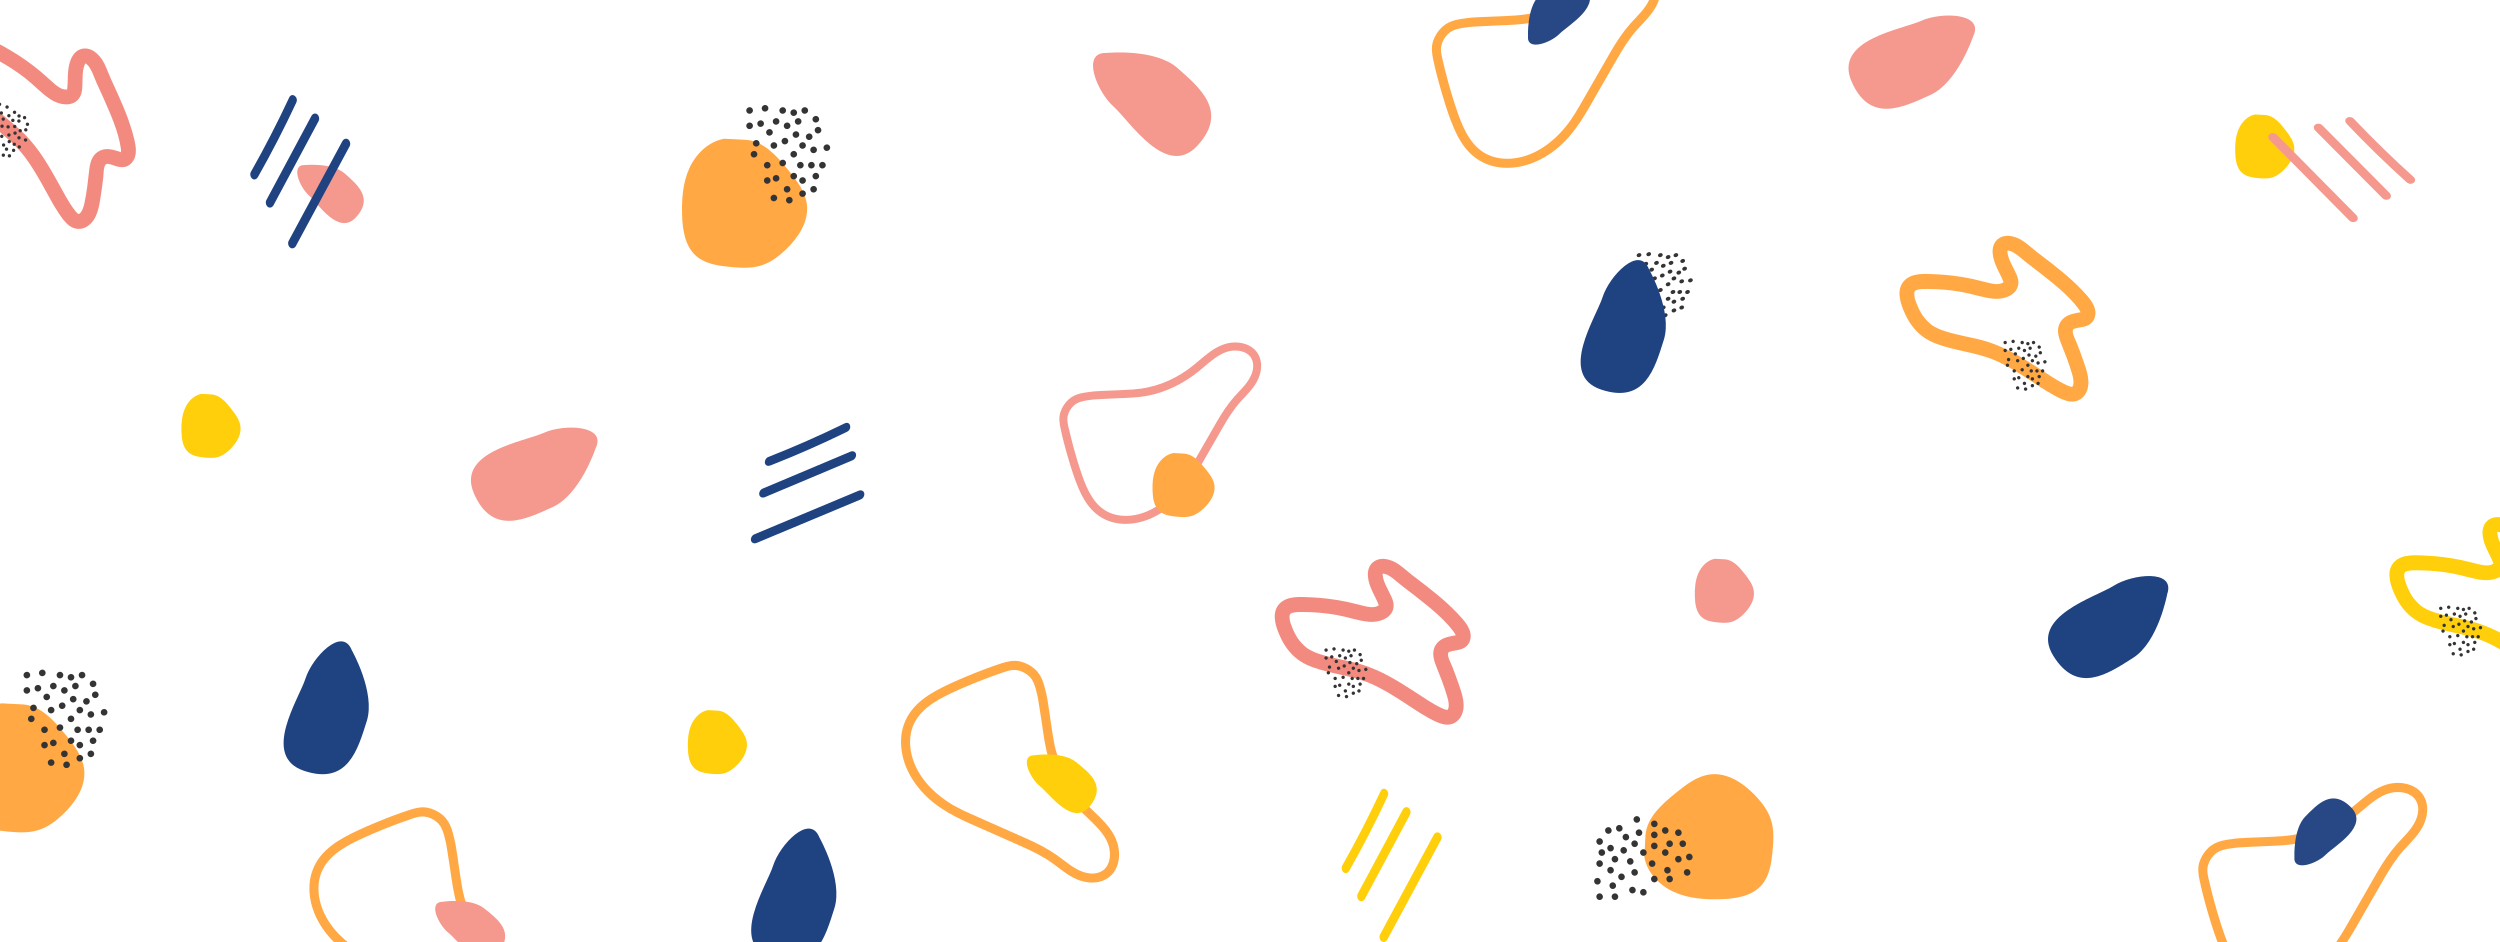 <?xml version="1.0" encoding="UTF-8"?>
<svg width="2577px" height="971px" viewBox="0 0 2577 971" version="1.1" xmlns="http://www.w3.org/2000/svg" xmlns:xlink="http://www.w3.org/1999/xlink">
    <!-- Generator: Sketch 51.1 (57501) - http://www.bohemiancoding.com/sketch -->
    <title>website_wide</title>
    <desc>Created with Sketch.</desc>
    <defs></defs>
    <g id="website_wide" stroke="none" stroke-width="1" fill="none" fill-rule="evenodd">
        <path d="M1426.647,576.056 C1419.638,575.7 1413.326,579.042 1410.951,585.865 C1409.114,591.173 1410.112,597.512 1411.839,602.705 C1413.638,608.124 1416.375,613.157 1418.854,618.282 C1419.007,618.595 1421.878,624.756 1421.443,624.884 C1421.433,624.456 1421.472,624.028 1421.56,623.609 C1421.419,623.327 1422.851,623.812 1421.345,623.818 C1421.162,623.818 1419.754,624.835 1419.436,624.964 C1415.322,626.644 1410.253,625.645 1405.845,624.615 C1400.073,623.266 1394.386,621.623 1388.582,620.409 C1376.115,617.792 1363.453,616.211 1350.726,615.683 C1340.515,615.272 1327.121,614.052 1319.211,622.009 C1310.953,630.322 1314.051,643 1317.987,652.532 C1321.85,661.918 1326.729,670.139 1334.338,676.986 C1341.488,683.466 1350.206,687.126 1359.357,689.86 C1378.053,695.482 1397.704,697.437 1415.432,705.75 C1424.933,710.207 1433.926,715.663 1442.79,721.26 C1452.639,727.476 1462.159,734.36 1472.376,739.97 C1477.842,742.967 1483.799,746.18 1490.061,746.891 C1496.358,747.633 1502.491,744.55 1505.659,739.05 C1512.087,728.212 1506.994,714.731 1503.211,703.929 C1501.17,698.089 1499.017,692.29 1496.752,686.531 C1495.344,682.963 1491.322,676.048 1492.914,672.695 C1492.492,673.59 1493.74,672.051 1492.914,672.695 C1493.34,672.389 1493.79,672.118 1494.261,671.886 C1493.997,672.021 1493.036,672.309 1494.659,671.726 C1495.578,671.415 1496.516,671.165 1497.468,670.979 C1498.019,670.862 1498.57,670.758 1499.127,670.666 C1499.446,670.611 1501.007,670.378 1499.997,670.519 C1506.773,669.556 1513.079,667.527 1515.301,660.244 C1518.662,649.246 1509.179,639.536 1502.311,632.198 C1495.585,625.194 1488.43,618.617 1480.885,612.507 C1474.151,606.953 1467.258,601.632 1460.316,596.354 L1456.729,593.626 C1456.441,593.405 1455.009,592.295 1456.019,593.08 C1457.029,593.865 1455.492,592.663 1455.235,592.467 C1450.852,588.967 1446.665,585.172 1442.098,581.941 C1437.546,578.66 1432.218,576.623 1426.641,576.032 C1422.527,575.59 1418.989,579.869 1418.989,583.694 C1418.989,588.206 1422.515,590.91 1426.641,591.357 C1425.888,591.278 1428.141,591.756 1428.477,591.86 C1429.135,592.039 1429.765,592.308 1430.35,592.657 C1432.372,593.75 1434.295,595.015 1436.099,596.439 C1439.343,598.959 1442.398,601.724 1445.636,604.256 C1448.024,606.095 1450.442,607.934 1452.854,609.773 L1456.588,612.624 L1458.608,614.218 L1458.871,614.426 L1460.432,615.652 C1473.618,625.969 1488.249,637.599 1497.964,650.595 C1499.103,652.115 1500.45,653.844 1500.75,655.567 C1500.719,655.383 1500.67,654.61 1500.688,655.512 L1500.688,655.916 C1500.786,655.336 1500.768,655.311 1500.633,655.843 C1499.936,656.186 1500.676,655.781 1500.633,655.8 C1500.75,655.486 1501.002,655.243 1501.319,655.138 C1501.956,654.794 1501.956,654.737 1501.319,654.966 C1499.721,654.807 1497.138,655.579 1495.069,655.941 C1492.697,656.336 1490.382,657.019 1488.176,657.976 C1483.18,660.128 1479.25,664.229 1477.916,669.624 C1476.502,675.325 1478.185,681.1 1480.291,686.384 C1484.478,696.892 1488.733,707.509 1491.867,718.391 C1492.641,720.749 1493.128,723.192 1493.318,725.667 C1493.318,726.225 1493.349,726.777 1493.318,727.335 C1493.318,727.5 1493.153,729.738 1493.275,728.8 C1493.367,728.101 1493.134,729.413 1493.134,729.413 C1492.971,729.884 1492.838,730.366 1492.736,730.854 C1492.932,730.406 1491.433,732.527 1492.173,731.761 C1492.785,731.148 1491.647,731.81 1492.014,731.841 C1490.251,731.7 1488.225,730.872 1486.443,730.051 C1476.575,725.526 1467.705,719.182 1458.62,713.303 C1450.209,707.859 1441.737,702.458 1432.958,697.633 C1424.161,692.716 1414.916,688.648 1405.35,685.483 C1396.779,682.724 1387.976,681.075 1379.216,679.132 C1371.068,677.317 1361.782,675.147 1354.601,672.082 C1353.572,671.634 1351.356,670.543 1349.893,669.697 C1349.159,669.268 1348.449,668.802 1347.732,668.342 C1347.438,668.152 1347.12,667.944 1346.863,667.729 C1348.087,668.606 1346.539,667.429 1346.379,667.294 C1343.011,664.513 1340.039,661.283 1337.546,657.694 C1336.532,656.14 1335.604,654.532 1334.767,652.876 C1334.35,652.054 1333.952,651.227 1333.542,650.387 C1333.322,649.904 1333.106,649.418 1332.893,648.928 C1332.802,648.713 1332.41,647.781 1332.716,648.505 C1331.136,644.698 1329.373,640.603 1329.275,636.857 C1329.233,635.147 1329.196,634.141 1329.79,633.136 C1329.178,634.141 1330.818,632.198 1330.402,632.486 C1330.902,632.167 1331.45,631.929 1332.024,631.781 C1335.826,630.659 1339.554,630.806 1344.267,630.855 C1355.439,630.949 1366.585,631.953 1377.594,633.859 C1388.711,635.815 1399.571,639.8 1410.81,640.921 C1421.529,641.988 1436.38,637.243 1436.57,624.326 C1436.65,618.729 1433.319,613.132 1430.895,608.265 C1428.875,604.213 1426.788,600.216 1425.729,595.777 C1425.48,594.841 1425.328,593.882 1425.276,592.915 C1425.276,592.492 1425.276,592.062 1425.276,591.639 C1425.276,591.333 1425.429,591.229 1425.312,591.137 C1424.198,590.278 1425.967,591.265 1425.233,591.008 C1425.41,591.069 1424.804,591.29 1424.798,591.284 C1424.792,591.278 1426.224,591.345 1426.635,591.364 C1430.767,591.572 1434.287,587.685 1434.287,583.701 C1434.299,579.397 1430.791,576.271 1426.647,576.056 Z" id="Shape" fill="#F28A7F" fill-rule="nonzero"></path>
        <g id="more_patterns-14-copy-2" transform="translate(1364, 666)" fill="#353435" fill-rule="nonzero">
            <circle id="Oval" transform="translate(2.925, 4.094) rotate(-23.57) translate(-2.925, -4.094) " cx="2.925" cy="4.094" r="1.755"></circle>
            <circle id="Oval" transform="translate(16.962, 9.943) rotate(-23.57) translate(-16.962, -9.943) " cx="16.962" cy="9.943" r="1.755"></circle>
            <circle id="Oval" transform="translate(11.113, 2.925) rotate(-23.57) translate(-11.113, -2.925) " cx="11.113" cy="2.925" r="1.755"></circle>
            <circle id="Oval" transform="translate(20.472, 4.094) rotate(-23.57) translate(-20.472, -4.094) " cx="20.472" cy="4.094" r="1.755"></circle>
            <circle id="Oval" transform="translate(6.434, 21.642) rotate(-23.57) translate(-6.434, -21.642) " cx="6.434" cy="21.642" r="1.755"></circle>
            <circle id="Oval" transform="translate(15.792, 22.811) rotate(-23.57) translate(-15.792, -22.811) " cx="15.792" cy="22.811" r="1.755"></circle>
            <circle id="Oval" transform="translate(13.453, 15.792) rotate(-23.57) translate(-13.453, -15.792) " cx="13.453" cy="15.792" r="1.755"></circle>
            <circle id="Oval" transform="translate(2.925, 12.283) rotate(-23.57) translate(-2.925, -12.283) " cx="2.925" cy="12.283" r="1.755"></circle>
            <circle id="Oval" transform="translate(8.774, 11.113) rotate(-23.57) translate(-8.774, -11.113) " cx="8.774" cy="11.113" r="1.755"></circle>
            <circle id="Oval" transform="translate(22.811, 12.283) rotate(-23.57) translate(-22.811, -12.283) " cx="22.811" cy="12.283" r="1.755"></circle>
            <circle id="Oval" transform="translate(21.642, 20.472) rotate(-23.57) translate(-21.642, -20.472) " cx="21.642" cy="20.472" r="1.755"></circle>
            <circle id="Oval" transform="translate(28.66, 9.943) rotate(-23.57) translate(-28.66, -9.943) " cx="28.66" cy="9.943" r="1.755"></circle>
            <circle id="Oval" transform="translate(39.189, 14.623) rotate(-23.57) translate(-39.189, -14.623) " cx="39.189" cy="14.623" r="1.755"></circle>
            <circle id="Oval" transform="translate(34.509, 18.132) rotate(-23.57) translate(-34.509, -18.132) " cx="34.509" cy="18.132" r="1.755"></circle>
            <circle id="Oval" transform="translate(27.491, 16.962) rotate(-23.57) translate(-27.491, -16.962) " cx="27.491" cy="16.962" r="1.755"></circle>
            <circle id="Oval" transform="translate(38.019, 8.774) rotate(-23.57) translate(-38.019, -8.774) " cx="38.019" cy="8.774" r="1.755"></circle>
            <circle id="Oval" transform="translate(26.321, 5.264) rotate(-23.57) translate(-26.321, -5.264) " cx="26.321" cy="5.264" r="1.755"></circle>
            <circle id="Oval" transform="translate(32.17, 4.094) rotate(-23.57) translate(-32.17, -4.094) " cx="32.17" cy="4.094" r="1.755"></circle>
            <circle id="Oval" transform="translate(12.283, 33.34) rotate(-23.57) translate(-12.283, -33.34) " cx="12.283" cy="33.34" r="1.755"></circle>
            <circle id="Oval" transform="translate(26.321, 39.189) rotate(-23.57) translate(-26.321, -39.189) " cx="26.321" cy="39.189" r="1.755"></circle>
            <circle id="Oval" transform="translate(20.472, 32.17) rotate(-23.57) translate(-20.472, -32.17) " cx="20.472" cy="32.17" r="1.755"></circle>
            <circle id="Oval" transform="translate(26.321, 27.491) rotate(-23.57) translate(-26.321, -27.491) " cx="26.321" cy="27.491" r="1.755"></circle>
            <circle id="Oval" transform="translate(29.83, 33.34) rotate(-23.57) translate(-29.83, -33.34) " cx="29.83" cy="33.34" r="1.755"></circle>
            <circle id="Oval" transform="translate(15.792, 50.887) rotate(-23.57) translate(-15.792, -50.887) " cx="15.792" cy="50.887" r="1.755"></circle>
            <circle id="Oval" transform="translate(23.981, 52.057) rotate(-23.57) translate(-23.981, -52.057) " cx="23.981" cy="52.057" r="1.755"></circle>
            <circle id="Oval" transform="translate(22.811, 46.208) rotate(-23.57) translate(-22.811, -46.208) " cx="22.811" cy="46.208" r="1.755"></circle>
            <circle id="Oval" transform="translate(12.283, 41.528) rotate(-23.57) translate(-12.283, -41.528) " cx="12.283" cy="41.528" r="1.755"></circle>
            <circle id="Oval" transform="translate(5.264, 27.491) rotate(-23.57) translate(-5.264, -27.491) " cx="5.264" cy="27.491" r="1.755"></circle>
            <circle id="Oval" transform="translate(16.962, 40.358) rotate(-23.57) translate(-16.962, -40.358) " cx="16.962" cy="40.358" r="1.755"></circle>
            <circle id="Oval" transform="translate(31, 41.528) rotate(-23.57) translate(-31, -41.528) " cx="31" cy="41.528" r="1.755"></circle>
            <circle id="Oval" transform="translate(31, 48.547) rotate(-23.57) translate(-31, -48.547) " cx="31" cy="48.547" r="1.755"></circle>
            <circle id="Oval" transform="translate(38.019, 39.189) rotate(-23.57) translate(-38.019, -39.189) " cx="38.019" cy="39.189" r="1.755"></circle>
            <circle id="Oval" transform="translate(36.849, 25.151) rotate(-23.57) translate(-36.849, -25.151) " cx="36.849" cy="25.151" r="1.755"></circle>
            <circle id="Oval" transform="translate(31, 22.811) rotate(-23.57) translate(-31, -22.811) " cx="31" cy="22.811" r="1.755"></circle>
            <circle id="Oval" transform="translate(43.868, 23.981) rotate(-23.57) translate(-43.868, -23.981) " cx="43.868" cy="23.981" r="1.755"></circle>
            <circle id="Oval" transform="translate(36.849, 46.208) rotate(-23.57) translate(-36.849, -46.208) " cx="36.849" cy="46.208" r="1.755"></circle>
            <circle id="Oval" transform="translate(35.679, 33.34) rotate(-23.57) translate(-35.679, -33.34) " cx="35.679" cy="33.34" r="1.755"></circle>
            <circle id="Oval" transform="translate(41.528, 33.34) rotate(-23.57) translate(-41.528, -33.34) " cx="41.528" cy="33.34" r="1.755"></circle>
        </g>
        <path d="M1124.824,412.076 C1125.608,411.956 1124.318,412.119 1125.176,412.023 C1125.585,411.976 1125.994,411.929 1126.406,411.89 C1127.403,411.79 1128.401,411.713 1129.398,411.644 C1131.709,411.484 1134.019,411.371 1136.333,411.264 C1141.346,411.032 1146.359,410.743 1151.376,410.543 C1162.137,410.117 1172.921,409.895 1183.522,407.81 C1202.701,404.04 1220.52,394.937 1235.666,382.715 C1242.833,376.934 1249.488,370.414 1257.55,365.836 C1261.031,363.864 1264.661,362.382 1268.61,361.683 C1268.85,361.64 1269.734,361.507 1269.608,361.524 C1269.481,361.54 1270.362,361.454 1270.605,361.434 C1271.565,361.357 1272.526,361.32 1273.49,361.324 C1274.377,361.324 1275.263,361.368 1276.15,361.454 C1276.941,361.519 1277.726,361.644 1278.497,361.83 C1279.338,362.009 1280.159,362.232 1280.99,362.495 C1281.396,362.624 1281.798,362.767 1282.197,362.914 C1282.197,362.914 1282.842,363.17 1282.486,363.02 C1282.639,363.1 1282.795,363.172 1282.955,363.236 C1283.71,363.595 1284.445,363.996 1285.156,364.436 C1285.508,364.658 1285.853,364.89 1286.19,365.131 C1286.575,365.404 1286.246,365.161 1286.19,365.105 C1286.406,365.274 1286.619,365.454 1286.825,365.637 C1287.5,366.232 1288.132,366.875 1288.716,367.562 C1289.019,367.917 1288.779,367.615 1288.716,367.542 C1288.846,367.708 1288.966,367.874 1289.085,368.057 C1289.368,368.469 1289.637,368.888 1289.886,369.32 C1290.797,370.962 1291.398,372.757 1291.658,374.616 C1292.865,383.261 1287.765,391.612 1282.23,398.039 C1279.062,401.713 1275.631,405.147 1272.4,408.764 C1268.895,412.719 1265.649,416.895 1262.683,421.268 C1256.759,429.936 1251.712,439.179 1246.48,448.275 L1229.708,477.469 C1224.705,486.18 1219.765,495.027 1213.382,502.83 C1202.152,516.561 1187.149,527.841 1169.407,530.996 C1161.026,532.486 1151.987,531.954 1144.025,528.609 C1136.479,525.437 1130.469,519.599 1126.054,512.86 C1121.373,505.705 1118.231,497.962 1115.449,489.953 C1111.932,479.829 1108.823,469.55 1106.048,459.196 C1104.631,453.921 1103.313,448.623 1102.092,443.301 C1101.038,438.743 1099.582,433.686 1100.559,429.005 C1101.37,425.102 1103.488,421.508 1106.32,418.632 C1109.362,415.54 1112.351,414.436 1116.546,413.436 C1117.261,413.266 1117.979,413.103 1118.7,412.973 C1119.033,412.91 1119.392,412.857 1119.741,412.8 C1120.602,412.658 1119.505,412.82 1119.761,412.8 C1121.456,412.608 1123.152,412.372 1124.837,412.106 C1127.054,411.757 1128.288,408.984 1127.739,406.992 C1127.074,404.628 1124.854,403.737 1122.626,404.09 L1121.38,404.279 C1121.234,404.313 1121.086,404.333 1120.938,404.339 C1119.987,404.459 1119.039,404.575 1118.092,404.712 C1116.606,404.927 1115.132,405.22 1113.677,405.589 C1108.82,406.806 1104.651,408.728 1100.991,412.219 C1097.348,415.714 1094.621,420.051 1093.049,424.849 C1091.291,430.285 1092.029,436.083 1093.182,441.559 C1095.509,452.614 1098.478,463.568 1101.719,474.39 C1104.688,484.298 1107.829,494.209 1111.895,503.727 C1115.495,512.159 1120.166,520.351 1126.762,526.811 C1133.65,533.556 1142.492,537.953 1152.027,539.375 C1171.944,542.34 1191.255,534.474 1206.388,521.817 C1222.887,508.003 1232.763,488.853 1243.288,470.504 C1249.03,460.51 1254.734,450.499 1260.515,440.528 C1265.871,431.296 1271.486,422.176 1278.647,414.22 C1285.372,406.756 1293.104,399.708 1297.134,390.302 C1301.163,380.897 1301.455,370.022 1294.687,361.846 C1289.428,355.483 1280.611,352.856 1272.6,353.006 C1263.188,353.199 1254.674,357.232 1247.165,362.671 C1239.186,368.449 1232.165,375.428 1224.113,381.11 C1216.096,386.838 1207.376,391.511 1198.166,395.013 C1188.524,398.593 1178.418,400.769 1168.157,401.477 C1157.3,402.255 1146.382,402.474 1135.505,402.989 C1131.183,403.192 1126.885,403.402 1122.62,404.063 C1120.399,404.396 1119.172,407.192 1119.717,409.177 C1120.376,411.544 1122.596,412.421 1124.824,412.076 Z" id="Shape" fill="#F5988E" fill-rule="nonzero"></path>
        <path d="M769.04,144.148 C787.336,145.623 800.969,161.019 812.536,175.275 C821.239,186.002 830.301,197.558 831.787,211.292 C833.671,228.713 822.793,245.033 810.138,257.151 C802.811,264.167 794.504,270.503 784.836,273.574 C774.324,276.913 762.997,276.167 752.021,275.084 C739.835,273.882 726.896,271.966 717.669,263.914 C706.177,253.887 703.587,237.183 703.107,221.938 C702.591,205.511 703.759,188.616 710.502,173.629 C717.244,158.641 730.417,145.781 746.612,143 L769.04,144.148 Z" id="Fill-1" fill="#FFA844"></path>
        <path d="M1778.228,576.57 C1786.88,577.302 1793.327,584.942 1798.796,592.016 C1802.911,597.339 1807.196,603.074 1807.899,609.889 C1808.79,618.534 1803.647,626.633 1797.662,632.646 C1794.197,636.128 1790.269,639.272 1785.698,640.796 C1780.727,642.453 1775.371,642.083 1770.181,641.546 C1764.418,640.949 1758.3,639.998 1753.936,636.003 C1748.503,631.027 1747.277,622.738 1747.051,615.172 C1746.807,607.021 1747.359,598.637 1750.547,591.199 C1753.736,583.762 1759.965,577.38 1767.623,576 L1778.228,576.57 Z" id="Fill-1-Copy-3" fill="#F5988E"></path>
        <path d="M740.228,732.57 C748.88,733.302 755.327,740.942 760.796,748.016 C764.911,753.339 769.196,759.074 769.899,765.889 C770.79,774.534 765.646,782.633 759.662,788.646 C756.197,792.128 752.269,795.272 747.698,796.796 C742.727,798.453 737.371,798.083 732.181,797.546 C726.418,796.949 720.3,795.998 715.936,792.003 C710.503,787.027 709.277,778.738 709.051,771.172 C708.807,763.021 709.359,754.637 712.547,747.199 C715.736,739.762 721.965,733.38 729.623,732 L740.228,732.57 Z" id="Fill-1-Copy-4" fill="#FECF0A"></path>
        <path d="M2335.228,118.57 C2343.88,119.302 2350.327,126.942 2355.796,134.016 C2359.911,139.339 2364.196,145.074 2364.899,151.889 C2365.79,160.534 2360.646,168.633 2354.662,174.646 C2351.197,178.128 2347.269,181.272 2342.698,182.796 C2337.727,184.453 2332.371,184.083 2327.181,183.546 C2321.418,182.949 2315.3,181.998 2310.936,178.003 C2305.503,173.027 2304.277,164.738 2304.051,157.172 C2303.807,149.021 2304.359,140.637 2307.547,133.199 C2310.736,125.762 2316.965,119.38 2324.623,118 L2335.228,118.57 Z" id="Fill-1-Copy-7" fill="#FECF0A"></path>
        <path d="M218.228,406.57 C226.88,407.302 233.327,414.942 238.796,422.016 C242.911,427.339 247.196,433.074 247.899,439.889 C248.79,448.534 243.646,456.633 237.662,462.646 C234.197,466.128 230.269,469.272 225.698,470.796 C220.727,472.453 215.371,472.083 210.181,471.546 C204.418,470.949 198.3,469.998 193.936,466.003 C188.503,461.027 187.277,452.738 187.051,445.172 C186.807,437.021 187.359,428.637 190.547,421.199 C193.736,413.762 199.965,407.38 207.623,406 L218.228,406.57 Z" id="Fill-1-Copy-6" fill="#FECF0A"></path>
        <path d="M1763.04,797.148 C1781.336,798.623 1794.969,814.019 1806.536,828.275 C1815.239,839.002 1824.301,850.558 1825.787,864.292 C1827.671,881.713 1816.793,898.033 1804.138,910.151 C1796.811,917.167 1788.504,923.503 1778.836,926.574 C1768.324,929.913 1756.997,929.167 1746.021,928.084 C1733.835,926.882 1720.896,924.966 1711.669,916.914 C1700.177,906.887 1697.587,890.183 1697.108,874.938 C1696.591,858.511 1697.759,841.616 1704.502,826.629 C1711.244,811.641 1724.417,798.781 1740.612,796 L1763.04,797.148 Z" id="Fill-1-Copy-2" fill="#FFA844" transform="translate(1761.5, 862.5) rotate(-90) translate(-1761.5, -862.5) "></path>
        <path d="M1220.764,467.57 C1229.841,468.302 1236.605,475.942 1242.343,483.016 C1246.661,488.339 1251.157,494.074 1251.894,500.889 C1252.829,509.534 1247.432,517.633 1241.154,523.646 C1237.519,527.128 1233.397,530.272 1228.601,531.796 C1223.386,533.453 1217.766,533.083 1212.321,532.546 C1206.275,531.949 1199.855,530.998 1195.277,527.003 C1189.576,522.027 1188.291,513.738 1188.053,506.172 C1187.797,498.021 1188.376,489.637 1191.722,482.199 C1195.067,474.762 1201.602,468.38 1209.637,467 L1220.764,467.57 Z" id="Fill-1-Copy" fill="#FFA844"></path>
        <g id="more_patterns-14-copy-2" transform="translate(768, 107)" fill="#353435" fill-rule="nonzero">
            <ellipse id="Oval" transform="translate(4.688, 6.894) rotate(-23.57) translate(-4.688, -6.894) " cx="4.688" cy="6.894" rx="3.413" ry="3.383"></ellipse>
            <ellipse id="Oval" transform="translate(31.988, 18.17) rotate(-23.57) translate(-31.988, -18.17) " cx="31.988" cy="18.17" rx="3.413" ry="3.383"></ellipse>
            <ellipse id="Oval" transform="translate(20.613, 4.638) rotate(-23.57) translate(-20.613, -4.638) " cx="20.613" cy="4.638" rx="3.413" ry="3.383"></ellipse>
            <ellipse id="Oval" transform="translate(38.812, 6.894) rotate(-23.57) translate(-38.812, -6.894) " cx="38.812" cy="6.894" rx="3.413" ry="3.383"></ellipse>
            <ellipse id="Oval" transform="translate(11.512, 40.723) rotate(-23.57) translate(-11.512, -40.723) " cx="11.512" cy="40.723" rx="3.413" ry="3.383"></ellipse>
            <ellipse id="Oval" transform="translate(29.712, 42.979) rotate(-23.57) translate(-29.712, -42.979) " cx="29.712" cy="42.979" rx="3.413" ry="3.383"></ellipse>
            <ellipse id="Oval" transform="translate(25.163, 29.447) rotate(-23.57) translate(-25.163, -29.447) " cx="25.163" cy="29.447" rx="3.413" ry="3.383"></ellipse>
            <ellipse id="Oval" transform="translate(4.688, 22.681) rotate(-23.57) translate(-4.688, -22.681) " cx="4.688" cy="22.681" rx="3.413" ry="3.383"></ellipse>
            <ellipse id="Oval" transform="translate(16.062, 20.426) rotate(-23.57) translate(-16.062, -20.426) " cx="16.062" cy="20.426" rx="3.413" ry="3.383"></ellipse>
            <ellipse id="Oval" transform="translate(43.362, 22.681) rotate(-23.57) translate(-43.362, -22.681) " cx="43.362" cy="22.681" rx="3.413" ry="3.383"></ellipse>
            <ellipse id="Oval" transform="translate(41.087, 38.468) rotate(-23.57) translate(-41.087, -38.468) " cx="41.087" cy="38.468" rx="3.413" ry="3.383"></ellipse>
            <ellipse id="Oval" transform="translate(54.737, 18.17) rotate(-23.57) translate(-54.737, -18.17) " cx="54.737" cy="18.17" rx="3.413" ry="3.383"></ellipse>
            <ellipse id="Oval" transform="translate(75.213, 27.191) rotate(-23.57) translate(-75.213, -27.191) " cx="75.213" cy="27.191" rx="3.413" ry="3.383"></ellipse>
            <ellipse id="Oval" transform="translate(66.112, 33.957) rotate(-23.57) translate(-66.112, -33.957) " cx="66.112" cy="33.957" rx="3.413" ry="3.383"></ellipse>
            <ellipse id="Oval" transform="translate(52.462, 31.702) rotate(-23.57) translate(-52.462, -31.702) " cx="52.462" cy="31.702" rx="3.413" ry="3.383"></ellipse>
            <ellipse id="Oval" transform="translate(72.938, 15.915) rotate(-23.57) translate(-72.938, -15.915) " cx="72.938" cy="15.915" rx="3.413" ry="3.383"></ellipse>
            <ellipse id="Oval" transform="translate(50.188, 9.149) rotate(-23.57) translate(-50.188, -9.149) " cx="50.188" cy="9.149" rx="3.413" ry="3.383"></ellipse>
            <ellipse id="Oval" transform="translate(61.562, 6.894) rotate(-23.57) translate(-61.562, -6.894) " cx="61.562" cy="6.894" rx="3.413" ry="3.383"></ellipse>
            <ellipse id="Oval" transform="translate(22.887, 63.277) rotate(-23.57) translate(-22.887, -63.277) " cx="22.887" cy="63.277" rx="3.413" ry="3.383"></ellipse>
            <ellipse id="Oval" transform="translate(50.188, 74.553) rotate(-23.57) translate(-50.188, -74.553) " cx="50.188" cy="74.553" rx="3.413" ry="3.383"></ellipse>
            <ellipse id="Oval" transform="translate(38.812, 61.021) rotate(-23.57) translate(-38.812, -61.021) " cx="38.812" cy="61.021" rx="3.413" ry="3.383"></ellipse>
            <ellipse id="Oval" transform="translate(50.188, 52) rotate(-23.57) translate(-50.188, -52) " cx="50.188" cy="52" rx="3.413" ry="3.383"></ellipse>
            <ellipse id="Oval" transform="translate(57.013, 63.277) rotate(-23.57) translate(-57.013, -63.277) " cx="57.013" cy="63.277" rx="3.413" ry="3.383"></ellipse>
            <ellipse id="Oval" transform="translate(29.712, 97.106) rotate(-23.57) translate(-29.712, -97.106) " cx="29.712" cy="97.106" rx="3.413" ry="3.383"></ellipse>
            <ellipse id="Oval" transform="translate(45.638, 99.362) rotate(-23.57) translate(-45.638, -99.362) " cx="45.638" cy="99.362" rx="3.413" ry="3.383"></ellipse>
            <ellipse id="Oval" transform="translate(43.362, 88.085) rotate(-23.57) translate(-43.362, -88.085) " cx="43.362" cy="88.085" rx="3.413" ry="3.383"></ellipse>
            <ellipse id="Oval" transform="translate(22.887, 79.064) rotate(-23.57) translate(-22.887, -79.064) " cx="22.887" cy="79.064" rx="3.413" ry="3.383"></ellipse>
            <ellipse id="Oval" transform="translate(9.238, 52) rotate(-23.57) translate(-9.238, -52) " cx="9.238" cy="52" rx="3.413" ry="3.383"></ellipse>
            <ellipse id="Oval" transform="translate(31.988, 76.809) rotate(-23.57) translate(-31.988, -76.809) " cx="31.988" cy="76.809" rx="3.413" ry="3.383"></ellipse>
            <ellipse id="Oval" transform="translate(59.288, 79.064) rotate(-23.57) translate(-59.288, -79.064) " cx="59.288" cy="79.064" rx="3.413" ry="3.383"></ellipse>
            <ellipse id="Oval" transform="translate(59.288, 92.596) rotate(-23.57) translate(-59.288, -92.596) " cx="59.288" cy="92.596" rx="3.413" ry="3.383"></ellipse>
            <ellipse id="Oval" transform="translate(72.938, 74.553) rotate(-23.57) translate(-72.938, -74.553) " cx="72.938" cy="74.553" rx="3.413" ry="3.383"></ellipse>
            <ellipse id="Oval" transform="translate(70.662, 47.489) rotate(-23.57) translate(-70.662, -47.489) " cx="70.662" cy="47.489" rx="3.413" ry="3.383"></ellipse>
            <ellipse id="Oval" transform="translate(59.288, 42.979) rotate(-23.57) translate(-59.288, -42.979) " cx="59.288" cy="42.979" rx="3.413" ry="3.383"></ellipse>
            <ellipse id="Oval" transform="translate(84.312, 45.234) rotate(-23.57) translate(-84.312, -45.234) " cx="84.312" cy="45.234" rx="3.413" ry="3.383"></ellipse>
            <ellipse id="Oval" transform="translate(70.662, 88.085) rotate(-23.57) translate(-70.662, -88.085) " cx="70.662" cy="88.085" rx="3.413" ry="3.383"></ellipse>
            <ellipse id="Oval" transform="translate(68.388, 63.277) rotate(-23.57) translate(-68.388, -63.277) " cx="68.388" cy="63.277" rx="3.413" ry="3.383"></ellipse>
            <ellipse id="Oval" transform="translate(79.763, 63.277) rotate(-23.57) translate(-79.763, -63.277) " cx="79.763" cy="63.277" rx="3.413" ry="3.383"></ellipse>
        </g>
        <g id="more_patterns-14-copy-4" transform="translate(1694, 884.5) rotate(-90) translate(-1694, -884.5) translate(1649.5, 832.5)" fill="#353435" fill-rule="nonzero">
            <ellipse id="Oval" transform="translate(4.688, 6.894) rotate(-23.57) translate(-4.688, -6.894) " cx="4.688" cy="6.894" rx="3.413" ry="3.383"></ellipse>
            <ellipse id="Oval" transform="translate(31.988, 18.17) rotate(-23.57) translate(-31.988, -18.17) " cx="31.988" cy="18.17" rx="3.413" ry="3.383"></ellipse>
            <ellipse id="Oval" transform="translate(20.613, 4.638) rotate(-23.57) translate(-20.613, -4.638) " cx="20.613" cy="4.638" rx="3.413" ry="3.383"></ellipse>
            <ellipse id="Oval" transform="translate(38.812, 6.894) rotate(-23.57) translate(-38.812, -6.894) " cx="38.812" cy="6.894" rx="3.413" ry="3.383"></ellipse>
            <ellipse id="Oval" transform="translate(11.512, 40.723) rotate(-23.57) translate(-11.512, -40.723) " cx="11.512" cy="40.723" rx="3.413" ry="3.383"></ellipse>
            <ellipse id="Oval" transform="translate(29.712, 42.979) rotate(-23.57) translate(-29.712, -42.979) " cx="29.712" cy="42.979" rx="3.413" ry="3.383"></ellipse>
            <ellipse id="Oval" transform="translate(25.163, 29.447) rotate(-23.57) translate(-25.163, -29.447) " cx="25.163" cy="29.447" rx="3.413" ry="3.383"></ellipse>
            <ellipse id="Oval" transform="translate(4.688, 22.681) rotate(-23.57) translate(-4.688, -22.681) " cx="4.688" cy="22.681" rx="3.413" ry="3.383"></ellipse>
            <ellipse id="Oval" transform="translate(16.062, 20.426) rotate(-23.57) translate(-16.062, -20.426) " cx="16.062" cy="20.426" rx="3.413" ry="3.383"></ellipse>
            <ellipse id="Oval" transform="translate(43.362, 22.681) rotate(-23.57) translate(-43.362, -22.681) " cx="43.362" cy="22.681" rx="3.413" ry="3.383"></ellipse>
            <ellipse id="Oval" transform="translate(41.087, 38.468) rotate(-23.57) translate(-41.087, -38.468) " cx="41.087" cy="38.468" rx="3.413" ry="3.383"></ellipse>
            <ellipse id="Oval" transform="translate(54.737, 18.17) rotate(-23.57) translate(-54.737, -18.17) " cx="54.737" cy="18.17" rx="3.413" ry="3.383"></ellipse>
            <ellipse id="Oval" transform="translate(75.213, 27.191) rotate(-23.57) translate(-75.213, -27.191) " cx="75.213" cy="27.191" rx="3.413" ry="3.383"></ellipse>
            <ellipse id="Oval" transform="translate(66.112, 33.957) rotate(-23.57) translate(-66.112, -33.957) " cx="66.112" cy="33.957" rx="3.413" ry="3.383"></ellipse>
            <ellipse id="Oval" transform="translate(52.462, 31.702) rotate(-23.57) translate(-52.462, -31.702) " cx="52.462" cy="31.702" rx="3.413" ry="3.383"></ellipse>
            <ellipse id="Oval" transform="translate(72.938, 15.915) rotate(-23.57) translate(-72.938, -15.915) " cx="72.938" cy="15.915" rx="3.413" ry="3.383"></ellipse>
            <ellipse id="Oval" transform="translate(50.188, 9.149) rotate(-23.57) translate(-50.188, -9.149) " cx="50.188" cy="9.149" rx="3.413" ry="3.383"></ellipse>
            <ellipse id="Oval" transform="translate(61.562, 6.894) rotate(-23.57) translate(-61.562, -6.894) " cx="61.562" cy="6.894" rx="3.413" ry="3.383"></ellipse>
            <ellipse id="Oval" transform="translate(22.887, 63.277) rotate(-23.57) translate(-22.887, -63.277) " cx="22.887" cy="63.277" rx="3.413" ry="3.383"></ellipse>
            <ellipse id="Oval" transform="translate(50.188, 74.553) rotate(-23.57) translate(-50.188, -74.553) " cx="50.188" cy="74.553" rx="3.413" ry="3.383"></ellipse>
            <ellipse id="Oval" transform="translate(38.812, 61.021) rotate(-23.57) translate(-38.812, -61.021) " cx="38.812" cy="61.021" rx="3.413" ry="3.383"></ellipse>
            <ellipse id="Oval" transform="translate(50.188, 52) rotate(-23.57) translate(-50.188, -52) " cx="50.188" cy="52" rx="3.413" ry="3.383"></ellipse>
            <ellipse id="Oval" transform="translate(57.013, 63.277) rotate(-23.57) translate(-57.013, -63.277) " cx="57.013" cy="63.277" rx="3.413" ry="3.383"></ellipse>
            <ellipse id="Oval" transform="translate(29.712, 97.106) rotate(-23.57) translate(-29.712, -97.106) " cx="29.712" cy="97.106" rx="3.413" ry="3.383"></ellipse>
            <ellipse id="Oval" transform="translate(45.638, 99.362) rotate(-23.57) translate(-45.638, -99.362) " cx="45.638" cy="99.362" rx="3.413" ry="3.383"></ellipse>
            <ellipse id="Oval" transform="translate(43.362, 88.085) rotate(-23.57) translate(-43.362, -88.085) " cx="43.362" cy="88.085" rx="3.413" ry="3.383"></ellipse>
            <ellipse id="Oval" transform="translate(22.887, 79.064) rotate(-23.57) translate(-22.887, -79.064) " cx="22.887" cy="79.064" rx="3.413" ry="3.383"></ellipse>
            <ellipse id="Oval" transform="translate(9.238, 52) rotate(-23.57) translate(-9.238, -52) " cx="9.238" cy="52" rx="3.413" ry="3.383"></ellipse>
            <ellipse id="Oval" transform="translate(31.988, 76.809) rotate(-23.57) translate(-31.988, -76.809) " cx="31.988" cy="76.809" rx="3.413" ry="3.383"></ellipse>
            <ellipse id="Oval" transform="translate(59.288, 79.064) rotate(-23.57) translate(-59.288, -79.064) " cx="59.288" cy="79.064" rx="3.413" ry="3.383"></ellipse>
            <ellipse id="Oval" transform="translate(59.288, 92.596) rotate(-23.57) translate(-59.288, -92.596) " cx="59.288" cy="92.596" rx="3.413" ry="3.383"></ellipse>
            <ellipse id="Oval" transform="translate(72.938, 74.553) rotate(-23.57) translate(-72.938, -74.553) " cx="72.938" cy="74.553" rx="3.413" ry="3.383"></ellipse>
            <ellipse id="Oval" transform="translate(70.662, 47.489) rotate(-23.57) translate(-70.662, -47.489) " cx="70.662" cy="47.489" rx="3.413" ry="3.383"></ellipse>
            <ellipse id="Oval" transform="translate(59.288, 42.979) rotate(-23.57) translate(-59.288, -42.979) " cx="59.288" cy="42.979" rx="3.413" ry="3.383"></ellipse>
            <ellipse id="Oval" transform="translate(84.312, 45.234) rotate(-23.57) translate(-84.312, -45.234) " cx="84.312" cy="45.234" rx="3.413" ry="3.383"></ellipse>
            <ellipse id="Oval" transform="translate(70.662, 88.085) rotate(-23.57) translate(-70.662, -88.085) " cx="70.662" cy="88.085" rx="3.413" ry="3.383"></ellipse>
            <ellipse id="Oval" transform="translate(68.388, 63.277) rotate(-23.57) translate(-68.388, -63.277) " cx="68.388" cy="63.277" rx="3.413" ry="3.383"></ellipse>
            <ellipse id="Oval" transform="translate(79.763, 63.277) rotate(-23.57) translate(-79.763, -63.277) " cx="79.763" cy="63.277" rx="3.413" ry="3.383"></ellipse>
        </g>
        <g id="more_patterns-14-copy-3" transform="translate(1686, 259)" fill="#353435" fill-rule="nonzero">
            <ellipse id="Oval" transform="translate(3.5, 4) rotate(-23.57) translate(-3.5, -4) " cx="3.5" cy="4" rx="2.5" ry="2"></ellipse>
            <ellipse id="Oval" transform="translate(21.5, 12) rotate(-23.57) translate(-21.5, -12) " cx="21.5" cy="12" rx="2.5" ry="2"></ellipse>
            <ellipse id="Oval" transform="translate(13.5, 3) rotate(-23.57) translate(-13.5, -3) " cx="13.5" cy="3" rx="2.5" ry="2"></ellipse>
            <ellipse id="Oval" transform="translate(25.5, 4) rotate(-23.57) translate(-25.5, -4) " cx="25.5" cy="4" rx="2.5" ry="2"></ellipse>
            <ellipse id="Oval" transform="translate(7.5, 27) rotate(-23.57) translate(-7.5, -27) " cx="7.5" cy="27" rx="2.5" ry="2"></ellipse>
            <ellipse id="Oval" transform="translate(19.5, 28) rotate(-23.57) translate(-19.5, -28) " cx="19.5" cy="28" rx="2.5" ry="2"></ellipse>
            <ellipse id="Oval" transform="translate(16.5, 19) rotate(-23.57) translate(-16.5, -19) " cx="16.5" cy="19" rx="2.5" ry="2"></ellipse>
            <ellipse id="Oval" transform="translate(3.5, 15) rotate(-23.57) translate(-3.5, -15) " cx="3.5" cy="15" rx="2.5" ry="2"></ellipse>
            <ellipse id="Oval" transform="translate(10.5, 13) rotate(-23.57) translate(-10.5, -13) " cx="10.5" cy="13" rx="2.5" ry="2"></ellipse>
            <ellipse id="Oval" transform="translate(28.5, 15) rotate(-23.57) translate(-28.5, -15) " cx="28.5" cy="15" rx="2.5" ry="2"></ellipse>
            <ellipse id="Oval" transform="translate(27.5, 25) rotate(-23.57) translate(-27.5, -25) " cx="27.5" cy="25" rx="2.5" ry="2"></ellipse>
            <ellipse id="Oval" transform="translate(36.5, 12) rotate(-23.57) translate(-36.5, -12) " cx="36.5" cy="12" rx="2.5" ry="2"></ellipse>
            <ellipse id="Oval" transform="translate(50.5, 18) rotate(-23.57) translate(-50.5, -18) " cx="50.5" cy="18" rx="2.5" ry="2"></ellipse>
            <ellipse id="Oval" transform="translate(44.5, 22) rotate(-23.57) translate(-44.5, -22) " cx="44.5" cy="22" rx="2.5" ry="2"></ellipse>
            <ellipse id="Oval" transform="translate(35.5, 21) rotate(-23.57) translate(-35.5, -21) " cx="35.5" cy="21" rx="2.5" ry="2"></ellipse>
            <ellipse id="Oval" transform="translate(48.5, 10) rotate(-23.57) translate(-48.5, -10) " cx="48.5" cy="10" rx="2.5" ry="2"></ellipse>
            <ellipse id="Oval" transform="translate(33.5, 6) rotate(-23.57) translate(-33.5, -6) " cx="33.5" cy="6" rx="2.5" ry="2"></ellipse>
            <ellipse id="Oval" transform="translate(41.5, 4) rotate(-23.57) translate(-41.5, -4) " cx="41.5" cy="4" rx="2.5" ry="2"></ellipse>
            <ellipse id="Oval" transform="translate(15.5, 42) rotate(-23.57) translate(-15.5, -42) " cx="15.5" cy="42" rx="2.5" ry="2"></ellipse>
            <ellipse id="Oval" transform="translate(33.5, 49) rotate(-23.57) translate(-33.5, -49) " cx="33.5" cy="49" rx="2.5" ry="2"></ellipse>
            <ellipse id="Oval" transform="translate(25.5, 40) rotate(-23.57) translate(-25.5, -40) " cx="25.5" cy="40" rx="2.5" ry="2"></ellipse>
            <ellipse id="Oval" transform="translate(33.5, 34) rotate(-23.57) translate(-33.5, -34) " cx="33.5" cy="34" rx="2.5" ry="2"></ellipse>
            <ellipse id="Oval" transform="translate(38.5, 42) rotate(-23.57) translate(-38.5, -42) " cx="38.5" cy="42" rx="2.5" ry="2"></ellipse>
            <ellipse id="Oval" transform="translate(19.5, 64) rotate(-23.57) translate(-19.5, -64) " cx="19.5" cy="64" rx="2.5" ry="2"></ellipse>
            <ellipse id="Oval" transform="translate(30.5, 66) rotate(-23.57) translate(-30.5, -66) " cx="30.5" cy="66" rx="2.5" ry="2"></ellipse>
            <ellipse id="Oval" transform="translate(28.5, 58) rotate(-23.57) translate(-28.5, -58) " cx="28.5" cy="58" rx="2.5" ry="2"></ellipse>
            <ellipse id="Oval" transform="translate(15.5, 52) rotate(-23.57) translate(-15.5, -52) " cx="15.5" cy="52" rx="2.5" ry="2"></ellipse>
            <ellipse id="Oval" transform="translate(6.5, 34) rotate(-23.57) translate(-6.5, -34) " cx="6.5" cy="34" rx="2.5" ry="2"></ellipse>
            <ellipse id="Oval" transform="translate(21.5, 51) rotate(-23.57) translate(-21.5, -51) " cx="21.5" cy="51" rx="2.5" ry="2"></ellipse>
            <ellipse id="Oval" transform="translate(39.5, 52) rotate(-23.57) translate(-39.5, -52) " cx="39.5" cy="52" rx="2.5" ry="2"></ellipse>
            <ellipse id="Oval" transform="translate(39.5, 61) rotate(-23.57) translate(-39.5, -61) " cx="39.5" cy="61" rx="2.5" ry="2"></ellipse>
            <ellipse id="Oval" transform="translate(48.5, 49) rotate(-23.57) translate(-48.5, -49) " cx="48.5" cy="49" rx="2.5" ry="2"></ellipse>
            <ellipse id="Oval" transform="translate(47.5, 31) rotate(-23.57) translate(-47.5, -31) " cx="47.5" cy="31" rx="2.5" ry="2"></ellipse>
            <ellipse id="Oval" transform="translate(39.5, 28) rotate(-23.57) translate(-39.5, -28) " cx="39.5" cy="28" rx="2.5" ry="2"></ellipse>
            <ellipse id="Oval" transform="translate(56.5, 30) rotate(-23.57) translate(-56.5, -30) " cx="56.5" cy="30" rx="2.5" ry="2"></ellipse>
            <ellipse id="Oval" transform="translate(47.5, 58) rotate(-23.57) translate(-47.5, -58) " cx="47.5" cy="58" rx="2.5" ry="2"></ellipse>
            <ellipse id="Oval" transform="translate(45.5, 42) rotate(-23.57) translate(-45.5, -42) " cx="45.5" cy="42" rx="2.5" ry="2"></ellipse>
            <ellipse id="Oval" transform="translate(53.5, 42) rotate(-23.57) translate(-53.5, -42) " cx="53.5" cy="42" rx="2.5" ry="2"></ellipse>
        </g>
        <path d="M1513.242,27.974 C1514.132,27.838 1512.669,28.023 1513.642,27.913 C1514.106,27.86 1514.57,27.808 1515.038,27.762 C1516.169,27.649 1517.301,27.563 1518.432,27.484 C1521.054,27.303 1523.675,27.174 1526.301,27.054 C1531.989,26.79 1537.677,26.462 1543.369,26.236 C1555.578,25.753 1567.814,25.501 1579.843,23.138 C1601.603,18.863 1621.82,8.544 1639.005,-5.312 C1647.137,-11.867 1654.689,-19.258 1663.836,-24.448 C1667.785,-26.683 1671.904,-28.364 1676.385,-29.156 C1676.656,-29.205 1677.66,-29.355 1677.516,-29.337 C1677.373,-29.318 1678.373,-29.416 1678.648,-29.438 C1679.737,-29.526 1680.828,-29.568 1681.922,-29.563 C1682.928,-29.563 1683.934,-29.514 1684.939,-29.416 C1685.837,-29.343 1686.727,-29.2 1687.602,-28.99 C1688.557,-28.786 1689.488,-28.534 1690.431,-28.236 C1690.891,-28.089 1691.348,-27.927 1691.801,-27.761 C1691.801,-27.761 1692.532,-27.471 1692.129,-27.64 C1692.302,-27.55 1692.479,-27.468 1692.661,-27.395 C1693.517,-26.988 1694.351,-26.534 1695.158,-26.035 C1695.557,-25.784 1695.948,-25.521 1696.331,-25.247 C1696.768,-24.938 1696.395,-25.213 1696.331,-25.277 C1696.576,-25.085 1696.817,-24.881 1697.051,-24.674 C1697.818,-23.999 1698.535,-23.27 1699.197,-22.492 C1699.54,-22.088 1699.269,-22.431 1699.197,-22.514 C1699.344,-22.326 1699.48,-22.137 1699.616,-21.93 C1699.937,-21.463 1700.242,-20.988 1700.525,-20.498 C1701.558,-18.637 1702.24,-16.601 1702.535,-14.494 C1703.905,-4.694 1698.118,4.774 1691.838,12.06 C1688.244,16.225 1684.351,20.119 1680.685,24.219 C1676.708,28.702 1673.025,33.438 1669.659,38.395 C1662.938,48.221 1657.212,58.7 1651.275,69.012 L1632.246,102.109 C1626.569,111.984 1620.964,122.014 1613.722,130.86 C1600.981,146.427 1583.958,159.216 1563.827,162.793 C1554.318,164.481 1544.063,163.878 1535.029,160.086 C1526.467,156.491 1519.647,149.872 1514.638,142.232 C1509.327,134.121 1505.763,125.342 1502.606,116.262 C1498.615,104.785 1495.088,93.131 1491.939,81.394 C1490.332,75.413 1488.836,69.407 1487.45,63.373 C1486.254,58.206 1484.602,52.473 1485.711,47.166 C1486.632,42.741 1489.034,38.667 1492.248,35.406 C1495.699,31.901 1499.09,30.65 1503.85,29.515 C1504.661,29.323 1505.476,29.138 1506.294,28.991 C1506.672,28.92 1507.079,28.859 1507.475,28.795 C1508.452,28.633 1507.207,28.818 1507.498,28.795 C1509.421,28.577 1511.345,28.309 1513.257,28.007 C1515.773,27.612 1517.173,24.468 1516.55,22.21 C1515.796,19.531 1513.276,18.52 1510.749,18.92 L1509.335,19.135 C1509.17,19.173 1509.002,19.196 1508.833,19.203 C1507.754,19.338 1506.679,19.47 1505.604,19.625 C1503.918,19.869 1502.246,20.201 1500.595,20.62 C1495.084,21.999 1490.354,24.178 1486.202,28.136 C1482.068,32.098 1478.974,37.015 1477.19,42.455 C1475.195,48.617 1476.032,55.191 1477.341,61.398 C1479.982,73.931 1483.35,86.35 1487.028,98.619 C1490.396,109.851 1493.96,121.087 1498.573,131.878 C1502.658,141.437 1507.958,150.724 1515.441,158.047 C1523.257,165.694 1533.289,170.679 1544.108,172.291 C1566.705,175.653 1588.616,166.735 1605.786,152.386 C1624.506,136.725 1635.712,115.015 1647.654,94.213 C1654.168,82.883 1660.641,71.534 1667.2,60.23 C1673.277,49.763 1679.647,39.424 1687.772,30.405 C1695.403,21.943 1704.176,13.952 1708.748,3.289 C1713.319,-7.374 1713.651,-19.703 1705.972,-28.971 C1700.004,-36.185 1690.001,-39.163 1680.911,-38.993 C1670.233,-38.775 1660.573,-34.203 1652.052,-28.036 C1643,-21.485 1635.033,-13.574 1625.898,-7.132 C1616.802,-0.638 1606.907,4.659 1596.458,8.63 C1585.518,12.688 1574.051,15.155 1562.409,15.957 C1550.09,16.839 1537.703,17.088 1525.361,17.672 C1520.458,17.902 1515.581,18.14 1510.742,18.89 C1508.222,19.267 1506.83,22.437 1507.449,24.687 C1508.195,27.37 1510.715,28.366 1513.242,27.974 Z" id="Shape" fill="#FFA844" fill-rule="nonzero"></path>
        <path d="M1575.066,37.362 C1575.066,37.362 1573.745,8.363 1586.391,-4.425 C1599.037,-17.213 1613.997,-33.513 1633.384,-13.892 C1652.772,5.73 1616.46,25.839 1607.393,35.019 C1598.325,44.199 1573.561,53.146 1575.066,37.362 Z" id="Shape" fill="#274885" fill-rule="nonzero"></path>
        <path d="M310.173,224.81 C310.173,224.81 308.895,196.642 321.137,184.22 C333.378,171.798 347.86,155.965 366.628,175.024 C385.396,194.084 350.244,213.616 341.467,222.533 C332.689,231.45 308.717,240.141 310.173,224.81 Z" id="Shape-Copy-14" fill="#F5988E" fill-rule="nonzero" transform="translate(341.087, 199.688) rotate(87) translate(-341.087, -199.688) "></path>
        <g id="Group" transform="translate(1038.754, 800.434) rotate(84) translate(-1038.754, -800.434) translate(920.754, 694.434)" fill-rule="nonzero">
            <path d="M37.242,66.974 C38.132,66.838 36.669,67.023 37.642,66.913 C38.106,66.86 38.57,66.808 39.038,66.762 C40.169,66.649 41.301,66.563 42.432,66.484 C45.054,66.303 47.675,66.174 50.301,66.054 C55.989,65.79 61.677,65.462 67.369,65.236 C79.578,64.753 91.814,64.501 103.843,62.138 C125.603,57.863 145.82,47.544 163.005,33.688 C171.137,27.133 178.689,19.742 187.836,14.552 C191.785,12.317 195.904,10.636 200.385,9.844 C200.656,9.795 201.66,9.645 201.516,9.663 C201.373,9.682 202.373,9.584 202.648,9.562 C203.737,9.474 204.828,9.432 205.922,9.437 C206.928,9.437 207.934,9.486 208.939,9.584 C209.837,9.657 210.727,9.8 211.602,10.01 C212.557,10.214 213.488,10.466 214.431,10.764 C214.891,10.911 215.348,11.073 215.801,11.239 C215.801,11.239 216.532,11.529 216.129,11.36 C216.302,11.45 216.479,11.532 216.661,11.605 C217.517,12.012 218.351,12.466 219.158,12.965 C219.557,13.216 219.948,13.479 220.331,13.753 C220.768,14.062 220.395,13.787 220.331,13.723 C220.576,13.915 220.817,14.119 221.051,14.326 C221.818,15.001 222.535,15.73 223.197,16.508 C223.54,16.912 223.269,16.569 223.197,16.486 C223.344,16.674 223.48,16.863 223.616,17.07 C223.937,17.537 224.242,18.012 224.525,18.502 C225.558,20.363 226.24,22.399 226.535,24.506 C227.905,34.306 222.118,43.774 215.838,51.06 C212.244,55.225 208.351,59.119 204.685,63.219 C200.708,67.702 197.025,72.438 193.659,77.395 C186.938,87.221 181.212,97.7 175.275,108.012 L156.246,141.109 C150.569,150.984 144.964,161.014 137.722,169.86 C124.981,185.427 107.958,198.216 87.827,201.793 C78.318,203.481 68.063,202.878 59.029,199.086 C50.467,195.491 43.647,188.872 38.638,181.232 C33.327,173.121 29.763,164.342 26.606,155.262 C22.615,143.785 19.088,132.131 15.939,120.394 C14.332,114.413 12.836,108.407 11.45,102.373 C10.254,97.206 8.602,91.473 9.711,86.166 C10.632,81.741 13.034,77.667 16.248,74.406 C19.699,70.901 23.09,69.65 27.85,68.515 C28.661,68.323 29.476,68.138 30.294,67.991 C30.672,67.92 31.079,67.859 31.475,67.795 C32.452,67.633 31.207,67.818 31.498,67.795 C33.421,67.577 35.345,67.309 37.257,67.007 C39.773,66.612 41.173,63.468 40.55,61.21 C39.796,58.531 37.276,57.52 34.749,57.92 L33.335,58.135 C33.17,58.173 33.002,58.196 32.833,58.203 C31.754,58.338 30.679,58.47 29.604,58.625 C27.918,58.869 26.246,59.201 24.595,59.62 C19.084,60.999 14.354,63.178 10.202,67.136 C6.068,71.098 2.974,76.015 1.19,81.455 C-0.805,87.617 0.032,94.191 1.341,100.398 C3.982,112.931 7.35,125.35 11.028,137.619 C14.396,148.851 17.96,160.087 22.573,170.878 C26.658,180.437 31.958,189.724 39.441,197.047 C47.257,204.694 57.289,209.679 68.108,211.291 C90.705,214.653 112.616,205.735 129.786,191.386 C148.506,175.725 159.712,154.015 171.654,133.213 C178.168,121.883 184.641,110.534 191.2,99.23 C197.277,88.763 203.647,78.424 211.772,69.405 C219.403,60.943 228.176,52.952 232.748,42.289 C237.319,31.626 237.651,19.297 229.972,10.029 C224.004,2.815 214.001,-0.163 204.911,0.007 C194.233,0.225 184.573,4.797 176.052,10.964 C167,17.515 159.033,25.426 149.898,31.868 C140.802,38.362 130.907,43.659 120.458,47.63 C109.518,51.688 98.051,54.155 86.409,54.957 C74.09,55.839 61.703,56.088 49.361,56.672 C44.458,56.902 39.581,57.14 34.742,57.89 C32.222,58.267 30.83,61.437 31.449,63.687 C32.195,66.37 34.715,67.366 37.242,66.974 Z" id="Shape" fill="#FFA844"></path>
            <path d="M99.066,76.362 C99.066,76.362 97.746,47.363 110.391,34.575 C123.037,21.787 137.997,5.487 157.384,25.108 C176.772,44.73 140.46,64.839 131.393,74.019 C122.325,83.199 97.561,92.146 99.066,76.362 Z" id="Shape" fill="#FECF0A"></path>
        </g>
        <g id="Group-Copy" transform="translate(428.916, 951.434) rotate(84) translate(-428.916, -951.434) translate(310.916, 845.434)" fill-rule="nonzero">
            <path d="M37.242,66.974 C38.132,66.838 36.669,67.023 37.642,66.913 C38.106,66.86 38.57,66.808 39.038,66.762 C40.169,66.649 41.301,66.563 42.432,66.484 C45.054,66.303 47.675,66.174 50.301,66.054 C55.989,65.79 61.677,65.462 67.369,65.236 C79.578,64.753 91.814,64.501 103.843,62.138 C125.603,57.863 145.82,47.544 163.005,33.688 C171.137,27.133 178.689,19.742 187.836,14.552 C191.785,12.317 195.904,10.636 200.385,9.844 C200.656,9.795 201.66,9.645 201.516,9.663 C201.373,9.682 202.373,9.584 202.648,9.562 C203.737,9.474 204.828,9.432 205.922,9.437 C206.928,9.437 207.934,9.486 208.939,9.584 C209.837,9.657 210.727,9.8 211.602,10.01 C212.557,10.214 213.488,10.466 214.431,10.764 C214.891,10.911 215.348,11.073 215.801,11.239 C215.801,11.239 216.532,11.529 216.129,11.36 C216.302,11.45 216.479,11.532 216.661,11.605 C217.517,12.012 218.351,12.466 219.158,12.965 C219.557,13.216 219.948,13.479 220.331,13.753 C220.768,14.062 220.395,13.787 220.331,13.723 C220.576,13.915 220.817,14.119 221.051,14.326 C221.818,15.001 222.535,15.73 223.197,16.508 C223.54,16.912 223.269,16.569 223.197,16.486 C223.344,16.674 223.48,16.863 223.616,17.07 C223.937,17.537 224.242,18.012 224.525,18.502 C225.558,20.363 226.24,22.399 226.535,24.506 C227.905,34.306 222.118,43.774 215.838,51.06 C212.244,55.225 208.351,59.119 204.685,63.219 C200.708,67.702 197.025,72.438 193.659,77.395 C186.938,87.221 181.212,97.7 175.275,108.012 L156.246,141.109 C150.569,150.984 144.964,161.014 137.722,169.86 C124.981,185.427 107.958,198.216 87.827,201.793 C78.318,203.481 68.063,202.878 59.029,199.086 C50.467,195.491 43.647,188.872 38.638,181.232 C33.327,173.121 29.763,164.342 26.606,155.262 C22.615,143.785 19.088,132.131 15.939,120.394 C14.332,114.413 12.836,108.407 11.45,102.373 C10.254,97.206 8.602,91.473 9.711,86.166 C10.632,81.741 13.034,77.667 16.248,74.406 C19.699,70.901 23.09,69.65 27.85,68.515 C28.661,68.323 29.476,68.138 30.294,67.991 C30.672,67.92 31.079,67.859 31.475,67.795 C32.452,67.633 31.207,67.818 31.498,67.795 C33.421,67.577 35.345,67.309 37.257,67.007 C39.773,66.612 41.173,63.468 40.55,61.21 C39.796,58.531 37.276,57.52 34.749,57.92 L33.335,58.135 C33.17,58.173 33.002,58.196 32.833,58.203 C31.754,58.338 30.679,58.47 29.604,58.625 C27.918,58.869 26.246,59.201 24.595,59.62 C19.084,60.999 14.354,63.178 10.202,67.136 C6.068,71.098 2.974,76.015 1.19,81.455 C-0.805,87.617 0.032,94.191 1.341,100.398 C3.982,112.931 7.35,125.35 11.028,137.619 C14.396,148.851 17.96,160.087 22.573,170.878 C26.658,180.437 31.958,189.724 39.441,197.047 C47.257,204.694 57.289,209.679 68.108,211.291 C90.705,214.653 112.616,205.735 129.786,191.386 C148.506,175.725 159.712,154.015 171.654,133.213 C178.168,121.883 184.641,110.534 191.2,99.23 C197.277,88.763 203.647,78.424 211.772,69.405 C219.403,60.943 228.176,52.952 232.748,42.289 C237.319,31.626 237.651,19.297 229.972,10.029 C224.004,2.815 214.001,-0.163 204.911,0.007 C194.233,0.225 184.573,4.797 176.052,10.964 C167,17.515 159.033,25.426 149.898,31.868 C140.802,38.362 130.907,43.659 120.458,47.63 C109.518,51.688 98.051,54.155 86.409,54.957 C74.09,55.839 61.703,56.088 49.361,56.672 C44.458,56.902 39.581,57.14 34.742,57.89 C32.222,58.267 30.83,61.437 31.449,63.687 C32.195,66.37 34.715,67.366 37.242,66.974 Z" id="Shape" fill="#FFA844"></path>
            <path d="M99.066,76.362 C99.066,76.362 97.746,47.363 110.391,34.575 C123.037,21.787 137.997,5.487 157.384,25.108 C176.772,44.73 140.46,64.839 131.393,74.019 C122.325,83.199 97.561,92.146 99.066,76.362 Z" id="Shape" fill="#F5988E"></path>
        </g>
        <path d="M2070.647,243.056 C2063.638,242.7 2057.326,246.042 2054.951,252.865 C2053.114,258.173 2054.112,264.512 2055.839,269.705 C2057.638,275.124 2060.375,280.157 2062.854,285.282 C2063.007,285.595 2065.878,291.756 2065.443,291.884 C2065.433,291.456 2065.472,291.028 2065.56,290.609 C2065.419,290.327 2066.851,290.812 2065.345,290.818 C2065.162,290.818 2063.754,291.835 2063.436,291.964 C2059.322,293.644 2054.253,292.645 2049.845,291.615 C2044.073,290.266 2038.386,288.623 2032.582,287.409 C2020.115,284.792 2007.453,283.211 1994.726,282.683 C1984.515,282.272 1971.121,281.052 1963.211,289.009 C1954.953,297.322 1958.051,310 1961.987,319.532 C1965.85,328.918 1970.729,337.139 1978.338,343.986 C1985.488,350.466 1994.206,354.126 2003.357,356.86 C2022.053,362.482 2041.704,364.437 2059.432,372.75 C2068.933,377.207 2077.926,382.663 2086.79,388.26 C2096.639,394.476 2106.159,401.36 2116.376,406.97 C2121.842,409.967 2127.799,413.18 2134.061,413.891 C2140.358,414.633 2146.491,411.55 2149.659,406.05 C2156.087,395.212 2150.994,381.731 2147.211,370.929 C2145.17,365.089 2143.017,359.29 2140.752,353.531 C2139.344,349.963 2135.322,343.048 2136.914,339.695 C2136.492,340.59 2137.74,339.051 2136.914,339.695 C2137.34,339.389 2137.79,339.118 2138.261,338.886 C2137.997,339.021 2137.036,339.309 2138.659,338.726 C2139.578,338.415 2140.516,338.165 2141.468,337.979 C2142.019,337.862 2142.57,337.758 2143.127,337.666 C2143.446,337.611 2145.007,337.378 2143.997,337.519 C2150.773,336.556 2157.079,334.527 2159.301,327.244 C2162.662,316.246 2153.179,306.536 2146.311,299.198 C2139.585,292.194 2132.43,285.617 2124.885,279.507 C2118.151,273.953 2111.258,268.632 2104.316,263.354 L2100.729,260.626 C2100.441,260.405 2099.009,259.295 2100.019,260.08 C2101.029,260.865 2099.492,259.663 2099.235,259.467 C2094.852,255.967 2090.665,252.172 2086.098,248.941 C2081.546,245.66 2076.218,243.623 2070.641,243.032 C2066.527,242.59 2062.989,246.869 2062.989,250.694 C2062.989,255.206 2066.515,257.91 2070.641,258.357 C2069.888,258.278 2072.141,258.756 2072.477,258.86 C2073.135,259.039 2073.765,259.308 2074.35,259.657 C2076.372,260.75 2078.295,262.015 2080.099,263.439 C2083.343,265.959 2086.398,268.724 2089.636,271.256 C2092.024,273.095 2094.442,274.934 2096.854,276.773 L2100.588,279.624 L2102.608,281.218 L2102.871,281.426 L2104.432,282.652 C2117.618,292.969 2132.249,304.599 2141.964,317.595 C2143.103,319.115 2144.45,320.844 2144.75,322.567 C2144.719,322.383 2144.67,321.61 2144.688,322.512 L2144.688,322.916 C2144.786,322.336 2144.768,322.311 2144.633,322.843 C2143.936,323.186 2144.676,322.781 2144.633,322.8 C2144.75,322.486 2145.002,322.243 2145.319,322.138 C2145.956,321.794 2145.956,321.737 2145.319,321.966 C2143.721,321.807 2141.138,322.579 2139.069,322.941 C2136.697,323.336 2134.382,324.019 2132.176,324.976 C2127.18,327.128 2123.25,331.229 2121.916,336.624 C2120.502,342.325 2122.185,348.1 2124.291,353.384 C2128.478,363.892 2132.733,374.509 2135.867,385.391 C2136.641,387.749 2137.128,390.192 2137.318,392.667 C2137.318,393.225 2137.349,393.777 2137.318,394.335 C2137.318,394.5 2137.153,396.738 2137.275,395.8 C2137.367,395.101 2137.134,396.413 2137.134,396.413 C2136.971,396.884 2136.838,397.366 2136.736,397.854 C2136.932,397.406 2135.433,399.527 2136.173,398.761 C2136.785,398.148 2135.647,398.81 2136.014,398.841 C2134.251,398.7 2132.225,397.872 2130.443,397.051 C2120.575,392.526 2111.705,386.182 2102.62,380.303 C2094.209,374.859 2085.737,369.458 2076.958,364.633 C2068.161,359.716 2058.916,355.648 2049.35,352.483 C2040.779,349.724 2031.976,348.075 2023.216,346.132 C2015.068,344.317 2005.782,342.147 1998.601,339.082 C1997.572,338.634 1995.356,337.543 1993.893,336.697 C1993.159,336.268 1992.449,335.802 1991.732,335.342 C1991.438,335.152 1991.12,334.944 1990.863,334.729 C1992.087,335.606 1990.539,334.429 1990.379,334.294 C1987.011,331.513 1984.039,328.283 1981.546,324.694 C1980.532,323.14 1979.604,321.532 1978.767,319.876 C1978.35,319.054 1977.952,318.227 1977.542,317.387 C1977.322,316.904 1977.106,316.418 1976.893,315.928 C1976.802,315.713 1976.41,314.781 1976.716,315.505 C1975.136,311.698 1973.373,307.603 1973.275,303.857 C1973.233,302.147 1973.196,301.141 1973.79,300.136 C1973.178,301.141 1974.818,299.198 1974.402,299.486 C1974.902,299.167 1975.45,298.929 1976.024,298.781 C1979.826,297.659 1983.554,297.806 1988.267,297.855 C1999.439,297.949 2010.585,298.953 2021.594,300.859 C2032.711,302.815 2043.571,306.8 2054.81,307.921 C2065.529,308.988 2080.38,304.243 2080.57,291.326 C2080.65,285.729 2077.319,280.132 2074.895,275.265 C2072.875,271.213 2070.788,267.216 2069.729,262.777 C2069.48,261.841 2069.328,260.882 2069.276,259.915 C2069.276,259.492 2069.276,259.062 2069.276,258.639 C2069.276,258.333 2069.429,258.229 2069.312,258.137 C2068.198,257.278 2069.967,258.265 2069.233,258.008 C2069.41,258.069 2068.804,258.29 2068.798,258.284 C2068.792,258.278 2070.224,258.345 2070.635,258.364 C2074.767,258.572 2078.287,254.685 2078.287,250.701 C2078.299,246.397 2074.791,243.271 2070.647,243.056 Z" id="Shape" fill="#FFA844" fill-rule="nonzero"></path>
        <g id="more_patterns-14-copy-2" transform="translate(2064, 349)" fill="#353435" fill-rule="nonzero">
            <circle id="Oval" transform="translate(2.925, 4.094) rotate(-23.57) translate(-2.925, -4.094) " cx="2.925" cy="4.094" r="1.755"></circle>
            <circle id="Oval" transform="translate(16.962, 9.943) rotate(-23.57) translate(-16.962, -9.943) " cx="16.962" cy="9.943" r="1.755"></circle>
            <circle id="Oval" transform="translate(11.113, 2.925) rotate(-23.57) translate(-11.113, -2.925) " cx="11.113" cy="2.925" r="1.755"></circle>
            <circle id="Oval" transform="translate(20.472, 4.094) rotate(-23.57) translate(-20.472, -4.094) " cx="20.472" cy="4.094" r="1.755"></circle>
            <circle id="Oval" transform="translate(6.434, 21.642) rotate(-23.57) translate(-6.434, -21.642) " cx="6.434" cy="21.642" r="1.755"></circle>
            <circle id="Oval" transform="translate(15.792, 22.811) rotate(-23.57) translate(-15.792, -22.811) " cx="15.792" cy="22.811" r="1.755"></circle>
            <circle id="Oval" transform="translate(13.453, 15.792) rotate(-23.57) translate(-13.453, -15.792) " cx="13.453" cy="15.792" r="1.755"></circle>
            <circle id="Oval" transform="translate(2.925, 12.283) rotate(-23.57) translate(-2.925, -12.283) " cx="2.925" cy="12.283" r="1.755"></circle>
            <circle id="Oval" transform="translate(8.774, 11.113) rotate(-23.57) translate(-8.774, -11.113) " cx="8.774" cy="11.113" r="1.755"></circle>
            <circle id="Oval" transform="translate(22.811, 12.283) rotate(-23.57) translate(-22.811, -12.283) " cx="22.811" cy="12.283" r="1.755"></circle>
            <circle id="Oval" transform="translate(21.642, 20.472) rotate(-23.57) translate(-21.642, -20.472) " cx="21.642" cy="20.472" r="1.755"></circle>
            <circle id="Oval" transform="translate(28.66, 9.943) rotate(-23.57) translate(-28.66, -9.943) " cx="28.66" cy="9.943" r="1.755"></circle>
            <circle id="Oval" transform="translate(39.189, 14.623) rotate(-23.57) translate(-39.189, -14.623) " cx="39.189" cy="14.623" r="1.755"></circle>
            <circle id="Oval" transform="translate(34.509, 18.132) rotate(-23.57) translate(-34.509, -18.132) " cx="34.509" cy="18.132" r="1.755"></circle>
            <circle id="Oval" transform="translate(27.491, 16.962) rotate(-23.57) translate(-27.491, -16.962) " cx="27.491" cy="16.962" r="1.755"></circle>
            <circle id="Oval" transform="translate(38.019, 8.774) rotate(-23.57) translate(-38.019, -8.774) " cx="38.019" cy="8.774" r="1.755"></circle>
            <circle id="Oval" transform="translate(26.321, 5.264) rotate(-23.57) translate(-26.321, -5.264) " cx="26.321" cy="5.264" r="1.755"></circle>
            <circle id="Oval" transform="translate(32.17, 4.094) rotate(-23.57) translate(-32.17, -4.094) " cx="32.17" cy="4.094" r="1.755"></circle>
            <circle id="Oval" transform="translate(12.283, 33.34) rotate(-23.57) translate(-12.283, -33.34) " cx="12.283" cy="33.34" r="1.755"></circle>
            <circle id="Oval" transform="translate(26.321, 39.189) rotate(-23.57) translate(-26.321, -39.189) " cx="26.321" cy="39.189" r="1.755"></circle>
            <circle id="Oval" transform="translate(20.472, 32.17) rotate(-23.57) translate(-20.472, -32.17) " cx="20.472" cy="32.17" r="1.755"></circle>
            <circle id="Oval" transform="translate(26.321, 27.491) rotate(-23.57) translate(-26.321, -27.491) " cx="26.321" cy="27.491" r="1.755"></circle>
            <circle id="Oval" transform="translate(29.83, 33.34) rotate(-23.57) translate(-29.83, -33.34) " cx="29.83" cy="33.34" r="1.755"></circle>
            <circle id="Oval" transform="translate(15.792, 50.887) rotate(-23.57) translate(-15.792, -50.887) " cx="15.792" cy="50.887" r="1.755"></circle>
            <circle id="Oval" transform="translate(23.981, 52.057) rotate(-23.57) translate(-23.981, -52.057) " cx="23.981" cy="52.057" r="1.755"></circle>
            <circle id="Oval" transform="translate(22.811, 46.208) rotate(-23.57) translate(-22.811, -46.208) " cx="22.811" cy="46.208" r="1.755"></circle>
            <circle id="Oval" transform="translate(12.283, 41.528) rotate(-23.57) translate(-12.283, -41.528) " cx="12.283" cy="41.528" r="1.755"></circle>
            <circle id="Oval" transform="translate(5.264, 27.491) rotate(-23.57) translate(-5.264, -27.491) " cx="5.264" cy="27.491" r="1.755"></circle>
            <circle id="Oval" transform="translate(16.962, 40.358) rotate(-23.57) translate(-16.962, -40.358) " cx="16.962" cy="40.358" r="1.755"></circle>
            <circle id="Oval" transform="translate(31, 41.528) rotate(-23.57) translate(-31, -41.528) " cx="31" cy="41.528" r="1.755"></circle>
            <circle id="Oval" transform="translate(31, 48.547) rotate(-23.57) translate(-31, -48.547) " cx="31" cy="48.547" r="1.755"></circle>
            <circle id="Oval" transform="translate(38.019, 39.189) rotate(-23.57) translate(-38.019, -39.189) " cx="38.019" cy="39.189" r="1.755"></circle>
            <circle id="Oval" transform="translate(36.849, 25.151) rotate(-23.57) translate(-36.849, -25.151) " cx="36.849" cy="25.151" r="1.755"></circle>
            <circle id="Oval" transform="translate(31, 22.811) rotate(-23.57) translate(-31, -22.811) " cx="31" cy="22.811" r="1.755"></circle>
            <circle id="Oval" transform="translate(43.868, 23.981) rotate(-23.57) translate(-43.868, -23.981) " cx="43.868" cy="23.981" r="1.755"></circle>
            <circle id="Oval" transform="translate(36.849, 46.208) rotate(-23.57) translate(-36.849, -46.208) " cx="36.849" cy="46.208" r="1.755"></circle>
            <circle id="Oval" transform="translate(35.679, 33.34) rotate(-23.57) translate(-35.679, -33.34) " cx="35.679" cy="33.34" r="1.755"></circle>
            <circle id="Oval" transform="translate(41.528, 33.34) rotate(-23.57) translate(-41.528, -33.34) " cx="41.528" cy="33.34" r="1.755"></circle>
        </g>
        <path d="M1133.41,151.641 C1133.41,151.641 1131.141,101.629 1152.875,79.574 C1174.61,57.519 1200.322,29.407 1233.645,63.247 C1266.968,97.087 1204.556,131.767 1188.972,147.6 C1173.387,163.432 1130.824,178.863 1133.41,151.641 Z" id="Shape-Copy" fill="#F5988E" fill-rule="nonzero" transform="translate(1188.297, 107.039) rotate(87) translate(-1188.297, -107.039) "></path>
        <path d="M1616.131,386.587 C1616.131,386.587 1613.862,336.575 1635.596,314.52 C1657.331,292.464 1683.043,264.353 1716.366,298.193 C1749.688,332.033 1687.277,366.713 1671.692,382.545 C1656.108,398.378 1613.545,413.809 1616.131,386.587 Z" id="Shape-Copy-2" fill="#1F4281" fill-rule="nonzero" transform="translate(1671.018, 341.984) rotate(153) translate(-1671.018, -341.984) "></path>
        <path d="M761.131,972.587 C761.131,972.587 758.862,922.575 780.596,900.52 C802.331,878.464 828.043,850.353 861.366,884.193 C894.688,918.033 832.277,952.713 816.692,968.545 C801.108,984.378 758.545,999.809 761.131,972.587 Z" id="Shape-Copy-3" fill="#1F4281" fill-rule="nonzero" transform="translate(816.018, 927.984) rotate(153) translate(-816.018, -927.984) "></path>
        <path d="M2202.084,581.416 C2202.084,581.416 2226.811,624.947 2217.458,654.465 C2208.105,683.984 2197.957,720.705 2152.904,705.681 C2107.85,690.658 2147.714,631.423 2154.413,610.241 C2161.111,589.059 2192.029,555.987 2202.084,581.416 Z" id="Shape-Copy-9" fill="#1F4281" fill-rule="nonzero" transform="translate(2175.656, 640.684) rotate(40) translate(-2175.656, -640.684) "></path>
        <path d="M279.131,779.587 C279.131,779.587 276.862,729.575 298.596,707.52 C320.331,685.464 346.043,657.353 379.366,691.193 C412.688,725.033 350.277,759.713 334.692,775.545 C319.108,791.378 276.545,806.809 279.131,779.587 Z" id="Shape-Copy-4" fill="#1F4281" fill-rule="nonzero" transform="translate(334.018, 734.984) rotate(153) translate(-334.018, -734.984) "></path>
        <path d="M305.089,253.441 L348.069,173.681 L360.402,150.791 C361.672,148.434 360.809,145.065 358.844,143.696 C356.757,142.227 354.17,143.194 352.897,145.555 L309.914,225.307 L297.598,248.209 C296.328,250.566 297.191,253.935 299.156,255.304 C301.243,256.773 303.83,255.806 305.103,253.445 L305.089,253.441 Z" id="Shape-Copy-5" fill="#1F4281" fill-rule="nonzero"></path>
        <path d="M282.01,211.436 L328.406,124.82 C329.671,122.463 328.802,119.069 326.867,117.699 C324.781,116.22 322.255,117.203 320.99,119.564 L274.594,206.18 C273.329,208.537 274.198,211.931 276.133,213.301 C278.219,214.78 280.745,213.797 282.01,211.436 Z" id="Shape-Copy-7" fill="#1F4281" fill-rule="nonzero"></path>
        <g id="Group-4" transform="translate(831.5, 503) rotate(39) translate(-831.5, -503) translate(780, 424)" fill="#1F4281" fill-rule="nonzero">
            <path d="M47.089,155.441 L90.069,75.681 L102.402,52.791 C103.672,50.434 102.809,47.065 100.844,45.696 C98.757,44.227 96.17,45.194 94.897,47.555 L51.914,127.307 L39.598,150.209 C38.328,152.566 39.191,155.935 41.156,157.304 C43.243,158.773 45.83,157.806 47.103,155.445 L47.089,155.441 Z" id="Shape"></path>
            <path d="M24.01,113.436 L70.406,26.82 C71.671,24.463 70.802,21.069 68.867,19.699 C66.781,18.22 64.255,19.203 62.99,21.564 L16.594,108.18 C15.329,110.537 16.198,113.931 18.133,115.301 C20.219,116.78 22.745,115.797 24.01,113.436 Z" id="Shape"></path>
            <path d="M7.914,84.431 C21.984,59.616 35.149,34.068 47.407,7.785 C50.118,1.958 42.806,-3.282 40.092,2.532 C27.847,28.776 14.683,54.325 0.602,79.178 C-0.706,81.484 0.263,84.959 2.12,86.296 C4.227,87.811 6.602,86.741 7.914,84.431 Z" id="Shape"></path>
        </g>
        <path d="M265.914,182.431 C279.984,157.616 293.149,132.068 305.407,105.785 C308.118,99.958 300.806,94.718 298.092,100.532 C285.847,126.776 272.683,152.325 258.602,177.178 C257.294,179.484 258.263,182.959 260.12,184.296 C262.227,185.811 264.602,184.741 265.914,182.431 Z" id="Shape-Copy-8" fill="#1F4281" fill-rule="nonzero"></path>
        <g id="Group-2" transform="translate(46, 122.5) rotate(28) translate(-46, -122.5) translate(-55, 37)" fill-rule="nonzero">
            <path d="M112.647,0.056 C105.638,-0.3 99.326,3.042 96.951,9.865 C95.114,15.173 96.112,21.512 97.839,26.705 C99.638,32.124 102.375,37.157 104.854,42.282 C105.007,42.595 107.878,48.756 107.443,48.884 C107.433,48.456 107.472,48.028 107.56,47.609 C107.419,47.327 108.851,47.812 107.345,47.818 C107.162,47.818 105.754,48.835 105.436,48.964 C101.322,50.644 96.253,49.645 91.845,48.615 C86.073,47.266 80.386,45.623 74.582,44.409 C62.115,41.792 49.453,40.211 36.726,39.683 C26.515,39.272 13.121,38.052 5.211,46.009 C-3.047,54.322 0.051,67 3.987,76.532 C7.85,85.918 12.729,94.139 20.338,100.986 C27.488,107.466 36.205,111.126 45.357,113.86 C64.053,119.482 83.704,121.437 101.432,129.75 C110.933,134.207 119.926,139.663 128.79,145.26 C138.639,151.476 148.159,158.36 158.376,163.97 C163.842,166.967 169.799,170.18 176.061,170.891 C182.358,171.633 188.491,168.55 191.659,163.05 C198.087,152.212 192.994,138.731 189.211,127.929 C187.17,122.089 185.017,116.29 182.752,110.531 C181.344,106.963 177.322,100.048 178.914,96.695 C178.492,97.59 179.74,96.051 178.914,96.695 C179.34,96.389 179.79,96.118 180.261,95.886 C179.997,96.021 179.036,96.309 180.659,95.726 C181.578,95.415 182.516,95.165 183.468,94.979 C184.019,94.862 184.57,94.758 185.127,94.666 C185.446,94.611 187.007,94.378 185.997,94.519 C192.773,93.556 199.079,91.527 201.301,84.244 C204.662,73.246 195.179,63.536 188.311,56.198 C181.585,49.194 174.43,42.617 166.885,36.507 C160.151,30.953 153.258,25.632 146.316,20.354 L142.729,17.626 C142.441,17.405 141.009,16.295 142.019,17.08 C143.029,17.865 141.492,16.663 141.235,16.467 C136.852,12.967 132.665,9.172 128.098,5.941 C123.546,2.66 118.218,0.623 112.641,0.032 C108.527,-0.41 104.989,3.869 104.989,7.694 C104.989,12.206 108.515,14.91 112.641,15.357 C111.888,15.278 114.141,15.756 114.477,15.86 C115.135,16.039 115.765,16.308 116.35,16.657 C118.372,17.75 120.295,19.015 122.099,20.439 C125.343,22.959 128.398,25.724 131.636,28.256 C134.024,30.095 136.442,31.934 138.854,33.773 L142.588,36.624 L144.608,38.218 L144.871,38.426 L146.432,39.652 C159.618,49.969 174.249,61.599 183.964,74.595 C185.103,76.115 186.45,77.844 186.75,79.567 C186.719,79.383 186.67,78.61 186.688,79.512 L186.688,79.916 C186.786,79.336 186.768,79.311 186.633,79.843 C185.936,80.186 186.676,79.781 186.633,79.8 C186.75,79.486 187.002,79.243 187.319,79.138 C187.956,78.794 187.956,78.737 187.319,78.966 C185.721,78.807 183.138,79.579 181.069,79.941 C178.697,80.336 176.382,81.019 174.176,81.976 C169.18,84.128 165.25,88.229 163.916,93.624 C162.502,99.325 164.185,105.1 166.291,110.384 C170.478,120.892 174.733,131.509 177.867,142.391 C178.641,144.749 179.128,147.192 179.318,149.667 C179.318,150.225 179.349,150.777 179.318,151.335 C179.318,151.5 179.153,153.738 179.275,152.8 C179.367,152.101 179.134,153.413 179.134,153.413 C178.971,153.884 178.838,154.366 178.736,154.854 C178.932,154.406 177.433,156.527 178.173,155.761 C178.785,155.148 177.647,155.81 178.014,155.841 C176.251,155.7 174.225,154.872 172.443,154.051 C162.575,149.526 153.705,143.182 144.62,137.303 C136.209,131.859 127.737,126.458 118.958,121.633 C110.161,116.716 100.916,112.648 91.35,109.483 C82.779,106.724 73.976,105.075 65.216,103.132 C57.068,101.317 47.782,99.147 40.601,96.082 C39.572,95.634 37.356,94.543 35.893,93.697 C35.159,93.268 34.449,92.802 33.732,92.342 C33.439,92.152 33.12,91.944 32.863,91.729 C34.087,92.606 32.539,91.429 32.379,91.294 C29.011,88.513 26.039,85.283 23.546,81.694 C22.532,80.14 21.604,78.532 20.767,76.876 C20.35,76.054 19.952,75.227 19.542,74.387 C19.322,73.904 19.106,73.418 18.893,72.928 C18.802,72.713 18.41,71.781 18.716,72.505 C17.136,68.698 15.373,64.603 15.275,60.857 C15.233,59.147 15.196,58.141 15.79,57.136 C15.178,58.141 16.818,56.198 16.402,56.486 C16.902,56.167 17.45,55.929 18.024,55.781 C21.826,54.659 25.554,54.806 30.267,54.855 C41.439,54.949 52.585,55.953 63.594,57.859 C74.711,59.815 85.571,63.8 96.81,64.921 C107.529,65.988 122.38,61.243 122.57,48.326 C122.65,42.729 119.319,37.132 116.895,32.265 C114.875,28.213 112.788,24.216 111.729,19.777 C111.48,18.841 111.328,17.882 111.276,16.915 C111.276,16.492 111.276,16.062 111.276,15.639 C111.276,15.333 111.429,15.229 111.312,15.137 C110.198,14.278 111.967,15.265 111.233,15.008 C111.41,15.069 110.804,15.29 110.798,15.284 C110.792,15.278 112.224,15.345 112.635,15.364 C116.767,15.572 120.287,11.685 120.287,7.701 C120.299,3.397 116.791,0.271 112.647,0.056 Z" id="Shape" fill="#F28A7F"></path>
            <g id="more_patterns-14-copy-2" transform="translate(50, 90)" fill="#353435">
                <circle id="Oval" transform="translate(2.925, 4.094) rotate(-23.57) translate(-2.925, -4.094) " cx="2.925" cy="4.094" r="1.755"></circle>
                <circle id="Oval" transform="translate(16.962, 9.943) rotate(-23.57) translate(-16.962, -9.943) " cx="16.962" cy="9.943" r="1.755"></circle>
                <circle id="Oval" transform="translate(11.113, 2.925) rotate(-23.57) translate(-11.113, -2.925) " cx="11.113" cy="2.925" r="1.755"></circle>
                <circle id="Oval" transform="translate(20.472, 4.094) rotate(-23.57) translate(-20.472, -4.094) " cx="20.472" cy="4.094" r="1.755"></circle>
                <circle id="Oval" transform="translate(15.792, 22.811) rotate(-23.57) translate(-15.792, -22.811) " cx="15.792" cy="22.811" r="1.755"></circle>
                <circle id="Oval" transform="translate(13.453, 15.792) rotate(-23.57) translate(-13.453, -15.792) " cx="13.453" cy="15.792" r="1.755"></circle>
                <circle id="Oval" transform="translate(8.774, 11.113) rotate(-23.57) translate(-8.774, -11.113) " cx="8.774" cy="11.113" r="1.755"></circle>
                <circle id="Oval" transform="translate(22.811, 12.283) rotate(-23.57) translate(-22.811, -12.283) " cx="22.811" cy="12.283" r="1.755"></circle>
                <circle id="Oval" transform="translate(21.642, 20.472) rotate(-23.57) translate(-21.642, -20.472) " cx="21.642" cy="20.472" r="1.755"></circle>
                <circle id="Oval" transform="translate(28.66, 9.943) rotate(-23.57) translate(-28.66, -9.943) " cx="28.66" cy="9.943" r="1.755"></circle>
                <circle id="Oval" transform="translate(39.189, 14.623) rotate(-23.57) translate(-39.189, -14.623) " cx="39.189" cy="14.623" r="1.755"></circle>
                <circle id="Oval" transform="translate(34.509, 18.132) rotate(-23.57) translate(-34.509, -18.132) " cx="34.509" cy="18.132" r="1.755"></circle>
                <circle id="Oval" transform="translate(27.491, 16.962) rotate(-23.57) translate(-27.491, -16.962) " cx="27.491" cy="16.962" r="1.755"></circle>
                <circle id="Oval" transform="translate(38.019, 8.774) rotate(-23.57) translate(-38.019, -8.774) " cx="38.019" cy="8.774" r="1.755"></circle>
                <circle id="Oval" transform="translate(26.321, 5.264) rotate(-23.57) translate(-26.321, -5.264) " cx="26.321" cy="5.264" r="1.755"></circle>
                <circle id="Oval" transform="translate(32.17, 4.094) rotate(-23.57) translate(-32.17, -4.094) " cx="32.17" cy="4.094" r="1.755"></circle>
                <circle id="Oval" transform="translate(26.321, 39.189) rotate(-23.57) translate(-26.321, -39.189) " cx="26.321" cy="39.189" r="1.755"></circle>
                <circle id="Oval" transform="translate(20.472, 32.17) rotate(-23.57) translate(-20.472, -32.17) " cx="20.472" cy="32.17" r="1.755"></circle>
                <circle id="Oval" transform="translate(26.321, 27.491) rotate(-23.57) translate(-26.321, -27.491) " cx="26.321" cy="27.491" r="1.755"></circle>
                <circle id="Oval" transform="translate(29.83, 33.34) rotate(-23.57) translate(-29.83, -33.34) " cx="29.83" cy="33.34" r="1.755"></circle>
                <circle id="Oval" transform="translate(31, 41.528) rotate(-23.57) translate(-31, -41.528) " cx="31" cy="41.528" r="1.755"></circle>
                <circle id="Oval" transform="translate(31, 48.547) rotate(-23.57) translate(-31, -48.547) " cx="31" cy="48.547" r="1.755"></circle>
                <circle id="Oval" transform="translate(38.019, 39.189) rotate(-23.57) translate(-38.019, -39.189) " cx="38.019" cy="39.189" r="1.755"></circle>
                <circle id="Oval" transform="translate(36.849, 25.151) rotate(-23.57) translate(-36.849, -25.151) " cx="36.849" cy="25.151" r="1.755"></circle>
                <circle id="Oval" transform="translate(31, 22.811) rotate(-23.57) translate(-31, -22.811) " cx="31" cy="22.811" r="1.755"></circle>
                <circle id="Oval" transform="translate(43.868, 23.981) rotate(-23.57) translate(-43.868, -23.981) " cx="43.868" cy="23.981" r="1.755"></circle>
                <circle id="Oval" transform="translate(36.849, 46.208) rotate(-23.57) translate(-36.849, -46.208) " cx="36.849" cy="46.208" r="1.755"></circle>
                <circle id="Oval" transform="translate(35.679, 33.34) rotate(-23.57) translate(-35.679, -33.34) " cx="35.679" cy="33.34" r="1.755"></circle>
                <circle id="Oval" transform="translate(41.528, 33.34) rotate(-23.57) translate(-41.528, -33.34) " cx="41.528" cy="33.34" r="1.755"></circle>
            </g>
        </g>
        <path d="M2575.647,533.056 C2568.638,532.7 2562.326,536.042 2559.951,542.865 C2558.114,548.173 2559.112,554.512 2560.839,559.705 C2562.638,565.124 2565.375,570.157 2567.854,575.282 C2568.007,575.595 2570.878,581.756 2570.443,581.884 C2570.433,581.456 2570.472,581.028 2570.56,580.609 C2570.419,580.327 2571.851,580.812 2570.345,580.818 C2570.162,580.818 2568.754,581.835 2568.436,581.964 C2564.322,583.644 2559.253,582.645 2554.845,581.615 C2549.073,580.266 2543.386,578.623 2537.582,577.409 C2525.115,574.792 2512.453,573.211 2499.726,572.683 C2489.515,572.272 2476.121,571.052 2468.211,579.009 C2459.953,587.322 2463.051,600 2466.987,609.532 C2470.85,618.918 2475.729,627.139 2483.338,633.986 C2490.488,640.466 2499.206,644.126 2508.357,646.86 C2527.053,652.482 2546.704,654.437 2564.432,662.75 C2573.933,667.207 2582.926,672.663 2591.79,678.26 C2601.639,684.476 2611.159,691.36 2621.376,696.97 C2626.842,699.967 2632.799,703.18 2639.061,703.891 C2645.358,704.633 2651.491,701.55 2654.659,696.05 C2661.087,685.212 2655.994,671.731 2652.211,660.929 C2650.17,655.089 2648.017,649.29 2645.752,643.531 C2644.344,639.963 2640.322,633.048 2641.914,629.695 C2641.492,630.59 2642.74,629.051 2641.914,629.695 C2642.34,629.389 2642.79,629.118 2643.261,628.886 C2642.997,629.021 2642.036,629.309 2643.659,628.726 C2644.578,628.415 2645.516,628.165 2646.468,627.979 C2647.019,627.862 2647.57,627.758 2648.127,627.666 C2648.446,627.611 2650.007,627.378 2648.997,627.519 C2655.773,626.556 2662.079,624.527 2664.301,617.244 C2667.662,606.246 2658.179,596.536 2651.311,589.198 C2644.585,582.194 2637.43,575.617 2629.885,569.507 C2623.151,563.953 2616.258,558.632 2609.316,553.354 L2605.729,550.626 C2605.441,550.405 2604.009,549.295 2605.019,550.08 C2606.029,550.865 2604.492,549.663 2604.235,549.467 C2599.852,545.967 2595.665,542.172 2591.098,538.941 C2586.546,535.66 2581.218,533.623 2575.641,533.032 C2571.527,532.59 2567.989,536.869 2567.989,540.694 C2567.989,545.206 2571.515,547.91 2575.641,548.357 C2574.888,548.278 2577.141,548.756 2577.477,548.86 C2578.135,549.039 2578.765,549.308 2579.35,549.657 C2581.372,550.75 2583.295,552.015 2585.099,553.439 C2588.343,555.959 2591.398,558.724 2594.636,561.256 C2597.024,563.095 2599.442,564.934 2601.854,566.773 L2605.588,569.624 L2607.608,571.218 L2607.871,571.426 L2609.432,572.652 C2622.618,582.969 2637.249,594.599 2646.964,607.595 C2648.103,609.115 2649.45,610.844 2649.75,612.567 C2649.719,612.383 2649.67,611.61 2649.688,612.512 L2649.688,612.916 C2649.786,612.336 2649.768,612.311 2649.633,612.843 C2648.936,613.186 2649.676,612.781 2649.633,612.8 C2649.75,612.486 2650.002,612.243 2650.319,612.138 C2650.956,611.794 2650.956,611.737 2650.319,611.966 C2648.721,611.807 2646.138,612.579 2644.069,612.941 C2641.697,613.336 2639.382,614.019 2637.176,614.976 C2632.18,617.128 2628.25,621.229 2626.916,626.624 C2625.502,632.325 2627.185,638.1 2629.291,643.384 C2633.478,653.892 2637.733,664.509 2640.867,675.391 C2641.641,677.749 2642.128,680.192 2642.318,682.667 C2642.318,683.225 2642.349,683.777 2642.318,684.335 C2642.318,684.5 2642.153,686.738 2642.275,685.8 C2642.367,685.101 2642.134,686.413 2642.134,686.413 C2641.971,686.884 2641.838,687.366 2641.736,687.854 C2641.932,687.406 2640.433,689.527 2641.173,688.761 C2641.785,688.148 2640.647,688.81 2641.014,688.841 C2639.251,688.7 2637.225,687.872 2635.443,687.051 C2625.575,682.526 2616.705,676.182 2607.62,670.303 C2599.209,664.859 2590.737,659.458 2581.958,654.633 C2573.161,649.716 2563.916,645.648 2554.35,642.483 C2545.779,639.724 2536.976,638.075 2528.216,636.132 C2520.068,634.317 2510.782,632.147 2503.601,629.082 C2502.572,628.634 2500.356,627.543 2498.893,626.697 C2498.159,626.268 2497.449,625.802 2496.732,625.342 C2496.439,625.152 2496.12,624.944 2495.863,624.729 C2497.087,625.606 2495.539,624.429 2495.379,624.294 C2492.011,621.513 2489.039,618.283 2486.546,614.694 C2485.532,613.14 2484.604,611.532 2483.767,609.876 C2483.35,609.054 2482.952,608.227 2482.542,607.387 C2482.322,606.904 2482.106,606.418 2481.893,605.928 C2481.802,605.713 2481.41,604.781 2481.716,605.505 C2480.136,601.698 2478.373,597.603 2478.276,593.857 C2478.233,592.147 2478.196,591.141 2478.79,590.136 C2478.178,591.141 2479.818,589.198 2479.402,589.486 C2479.902,589.167 2480.45,588.929 2481.024,588.781 C2484.826,587.659 2488.554,587.806 2493.267,587.855 C2504.439,587.949 2515.585,588.953 2526.594,590.859 C2537.711,592.815 2548.571,596.8 2559.81,597.921 C2570.529,598.988 2585.38,594.243 2585.57,581.326 C2585.65,575.729 2582.319,570.132 2579.895,565.265 C2577.875,561.213 2575.788,557.216 2574.729,552.777 C2574.48,551.841 2574.328,550.882 2574.276,549.915 C2574.276,549.492 2574.276,549.062 2574.276,548.639 C2574.276,548.333 2574.429,548.229 2574.312,548.137 C2573.198,547.278 2574.967,548.265 2574.233,548.008 C2574.41,548.069 2573.804,548.29 2573.798,548.284 C2573.792,548.278 2575.224,548.345 2575.635,548.364 C2579.767,548.572 2583.287,544.685 2583.287,540.701 C2583.299,536.397 2579.791,533.271 2575.647,533.056 Z" id="Shape" fill="#FECF0A" fill-rule="nonzero"></path>
        <g id="more_patterns-14-copy-2" transform="translate(2513, 623)" fill="#353435" fill-rule="nonzero">
            <circle id="Oval" transform="translate(2.925, 4.094) rotate(-23.57) translate(-2.925, -4.094) " cx="2.925" cy="4.094" r="1.755"></circle>
            <circle id="Oval" transform="translate(16.962, 9.943) rotate(-23.57) translate(-16.962, -9.943) " cx="16.962" cy="9.943" r="1.755"></circle>
            <circle id="Oval" transform="translate(11.113, 2.925) rotate(-23.57) translate(-11.113, -2.925) " cx="11.113" cy="2.925" r="1.755"></circle>
            <circle id="Oval" transform="translate(20.472, 4.094) rotate(-23.57) translate(-20.472, -4.094) " cx="20.472" cy="4.094" r="1.755"></circle>
            <circle id="Oval" transform="translate(6.434, 21.642) rotate(-23.57) translate(-6.434, -21.642) " cx="6.434" cy="21.642" r="1.755"></circle>
            <circle id="Oval" transform="translate(15.792, 22.811) rotate(-23.57) translate(-15.792, -22.811) " cx="15.792" cy="22.811" r="1.755"></circle>
            <circle id="Oval" transform="translate(13.453, 15.792) rotate(-23.57) translate(-13.453, -15.792) " cx="13.453" cy="15.792" r="1.755"></circle>
            <circle id="Oval" transform="translate(2.925, 12.283) rotate(-23.57) translate(-2.925, -12.283) " cx="2.925" cy="12.283" r="1.755"></circle>
            <circle id="Oval" transform="translate(8.774, 11.113) rotate(-23.57) translate(-8.774, -11.113) " cx="8.774" cy="11.113" r="1.755"></circle>
            <circle id="Oval" transform="translate(22.811, 12.283) rotate(-23.57) translate(-22.811, -12.283) " cx="22.811" cy="12.283" r="1.755"></circle>
            <circle id="Oval" transform="translate(21.642, 20.472) rotate(-23.57) translate(-21.642, -20.472) " cx="21.642" cy="20.472" r="1.755"></circle>
            <circle id="Oval" transform="translate(28.66, 9.943) rotate(-23.57) translate(-28.66, -9.943) " cx="28.66" cy="9.943" r="1.755"></circle>
            <circle id="Oval" transform="translate(39.189, 14.623) rotate(-23.57) translate(-39.189, -14.623) " cx="39.189" cy="14.623" r="1.755"></circle>
            <circle id="Oval" transform="translate(34.509, 18.132) rotate(-23.57) translate(-34.509, -18.132) " cx="34.509" cy="18.132" r="1.755"></circle>
            <circle id="Oval" transform="translate(27.491, 16.962) rotate(-23.57) translate(-27.491, -16.962) " cx="27.491" cy="16.962" r="1.755"></circle>
            <circle id="Oval" transform="translate(38.019, 8.774) rotate(-23.57) translate(-38.019, -8.774) " cx="38.019" cy="8.774" r="1.755"></circle>
            <circle id="Oval" transform="translate(26.321, 5.264) rotate(-23.57) translate(-26.321, -5.264) " cx="26.321" cy="5.264" r="1.755"></circle>
            <circle id="Oval" transform="translate(32.17, 4.094) rotate(-23.57) translate(-32.17, -4.094) " cx="32.17" cy="4.094" r="1.755"></circle>
            <circle id="Oval" transform="translate(12.283, 33.34) rotate(-23.57) translate(-12.283, -33.34) " cx="12.283" cy="33.34" r="1.755"></circle>
            <circle id="Oval" transform="translate(26.321, 39.189) rotate(-23.57) translate(-26.321, -39.189) " cx="26.321" cy="39.189" r="1.755"></circle>
            <circle id="Oval" transform="translate(20.472, 32.17) rotate(-23.57) translate(-20.472, -32.17) " cx="20.472" cy="32.17" r="1.755"></circle>
            <circle id="Oval" transform="translate(26.321, 27.491) rotate(-23.57) translate(-26.321, -27.491) " cx="26.321" cy="27.491" r="1.755"></circle>
            <circle id="Oval" transform="translate(29.83, 33.34) rotate(-23.57) translate(-29.83, -33.34) " cx="29.83" cy="33.34" r="1.755"></circle>
            <circle id="Oval" transform="translate(15.792, 50.887) rotate(-23.57) translate(-15.792, -50.887) " cx="15.792" cy="50.887" r="1.755"></circle>
            <circle id="Oval" transform="translate(23.981, 52.057) rotate(-23.57) translate(-23.981, -52.057) " cx="23.981" cy="52.057" r="1.755"></circle>
            <circle id="Oval" transform="translate(22.811, 46.208) rotate(-23.57) translate(-22.811, -46.208) " cx="22.811" cy="46.208" r="1.755"></circle>
            <circle id="Oval" transform="translate(12.283, 41.528) rotate(-23.57) translate(-12.283, -41.528) " cx="12.283" cy="41.528" r="1.755"></circle>
            <circle id="Oval" transform="translate(5.264, 27.491) rotate(-23.57) translate(-5.264, -27.491) " cx="5.264" cy="27.491" r="1.755"></circle>
            <circle id="Oval" transform="translate(16.962, 40.358) rotate(-23.57) translate(-16.962, -40.358) " cx="16.962" cy="40.358" r="1.755"></circle>
            <circle id="Oval" transform="translate(31, 41.528) rotate(-23.57) translate(-31, -41.528) " cx="31" cy="41.528" r="1.755"></circle>
            <circle id="Oval" transform="translate(31, 48.547) rotate(-23.57) translate(-31, -48.547) " cx="31" cy="48.547" r="1.755"></circle>
            <circle id="Oval" transform="translate(38.019, 39.189) rotate(-23.57) translate(-38.019, -39.189) " cx="38.019" cy="39.189" r="1.755"></circle>
            <circle id="Oval" transform="translate(36.849, 25.151) rotate(-23.57) translate(-36.849, -25.151) " cx="36.849" cy="25.151" r="1.755"></circle>
            <circle id="Oval" transform="translate(31, 22.811) rotate(-23.57) translate(-31, -22.811) " cx="31" cy="22.811" r="1.755"></circle>
            <circle id="Oval" transform="translate(43.868, 23.981) rotate(-23.57) translate(-43.868, -23.981) " cx="43.868" cy="23.981" r="1.755"></circle>
            <circle id="Oval" transform="translate(36.849, 46.208) rotate(-23.57) translate(-36.849, -46.208) " cx="36.849" cy="46.208" r="1.755"></circle>
            <circle id="Oval" transform="translate(35.679, 33.34) rotate(-23.57) translate(-35.679, -33.34) " cx="35.679" cy="33.34" r="1.755"></circle>
            <circle id="Oval" transform="translate(41.528, 33.34) rotate(-23.57) translate(-41.528, -33.34) " cx="41.528" cy="33.34" r="1.755"></circle>
        </g>
        <path d="M1430.089,968.441 L1473.069,888.681 L1485.402,865.791 C1486.672,863.434 1485.809,860.065 1483.844,858.696 C1481.757,857.227 1479.17,858.194 1477.897,860.555 L1434.914,940.307 L1422.598,963.209 C1421.328,965.566 1422.191,968.935 1424.156,970.304 C1426.243,971.773 1428.83,970.806 1430.103,968.445 L1430.089,968.441 Z" id="Shape" fill="#FECF0A" fill-rule="nonzero"></path>
        <path d="M1407.01,926.436 L1453.406,839.82 C1454.671,837.463 1453.802,834.069 1451.867,832.699 C1449.781,831.22 1447.255,832.203 1445.99,834.564 L1399.594,921.18 C1398.329,923.537 1399.198,926.931 1401.133,928.301 C1403.219,929.78 1405.745,928.797 1407.01,926.436 Z" id="Shape" fill="#FECF0A" fill-rule="nonzero"></path>
        <path d="M1390.914,897.431 C1404.984,872.616 1418.149,847.068 1430.407,820.785 C1433.118,814.958 1425.806,809.718 1423.092,815.532 C1410.847,841.776 1397.683,867.325 1383.602,892.178 C1382.294,894.484 1383.263,897.959 1385.12,899.296 C1387.227,900.811 1389.602,899.741 1390.914,897.431 Z" id="Shape" fill="#FECF0A" fill-rule="nonzero"></path>
        <g id="Group-3" transform="translate(2411.5, 171) rotate(107) translate(-2411.5, -171) translate(2360, 92)" fill="#F5988E" fill-rule="nonzero">
            <path d="M47.089,155.441 L90.069,75.681 L102.402,52.791 C103.672,50.434 102.809,47.065 100.844,45.696 C98.757,44.227 96.17,45.194 94.897,47.555 L51.914,127.307 L39.598,150.209 C38.328,152.566 39.191,155.935 41.156,157.304 C43.243,158.773 45.83,157.806 47.103,155.445 L47.089,155.441 Z" id="Shape-Copy-11"></path>
            <path d="M24.01,113.436 L70.406,26.82 C71.671,24.463 70.802,21.069 68.867,19.699 C66.781,18.22 64.255,19.203 62.99,21.564 L16.594,108.18 C15.329,110.537 16.198,113.931 18.133,115.301 C20.219,116.78 22.745,115.797 24.01,113.436 Z" id="Shape-Copy-12"></path>
            <path d="M7.914,84.431 C21.984,59.616 35.149,34.068 47.407,7.785 C50.118,1.958 42.806,-3.282 40.092,2.532 C27.847,28.776 14.683,54.325 0.602,79.178 C-0.706,81.484 0.263,84.959 2.12,86.296 C4.227,87.811 6.602,86.741 7.914,84.431 Z" id="Shape-Copy-13"></path>
        </g>
        <path d="M491.783,528.861 C491.783,528.861 489.514,478.849 511.248,456.793 C532.983,434.738 558.695,406.627 592.018,440.467 C625.34,474.307 562.929,508.987 547.345,524.819 C531.76,540.652 489.197,556.082 491.783,528.861 Z" id="Shape-Copy-6" fill="#F5988E" fill-rule="nonzero" transform="translate(546.67, 484.258) rotate(201) translate(-546.67, -484.258) "></path>
        <path d="M1911.783,104.103 C1911.783,104.103 1909.514,54.09 1931.248,32.035 C1952.983,9.98 1978.695,-18.131 2012.018,15.708 C2045.34,49.548 1982.929,84.229 1967.344,100.061 C1951.76,115.893 1909.197,131.324 1911.783,104.103 Z" id="Shape-Copy-10" fill="#F5988E" fill-rule="nonzero" transform="translate(1966.67, 59.5) rotate(201) translate(-1966.67, -59.5) "></path>
        <path d="M24.04,726.148 C42.336,727.623 55.969,743.019 67.536,757.275 C76.239,768.002 85.301,779.558 86.787,793.292 C88.671,810.713 77.793,827.033 65.138,839.151 C57.811,846.167 49.504,852.503 39.836,855.574 C29.324,858.913 17.997,858.167 7.021,857.084 C-5.165,855.882 -18.104,853.966 -27.331,845.914 C-38.823,835.887 -41.413,819.183 -41.893,803.938 C-42.409,787.511 -41.241,770.616 -34.498,755.629 C-27.756,740.641 -14.583,727.781 1.612,725 L24.04,726.148 Z" id="Fill-1-Copy-5" fill="#FFA844"></path>
        <g id="more_patterns-14-copy-5" transform="translate(23, 689)" fill="#353435" fill-rule="nonzero">
            <ellipse id="Oval" transform="translate(4.688, 6.894) rotate(-23.57) translate(-4.688, -6.894) " cx="4.688" cy="6.894" rx="3.413" ry="3.383"></ellipse>
            <ellipse id="Oval" transform="translate(31.988, 18.17) rotate(-23.57) translate(-31.988, -18.17) " cx="31.988" cy="18.17" rx="3.413" ry="3.383"></ellipse>
            <ellipse id="Oval" transform="translate(20.613, 4.638) rotate(-23.57) translate(-20.613, -4.638) " cx="20.613" cy="4.638" rx="3.413" ry="3.383"></ellipse>
            <ellipse id="Oval" transform="translate(38.812, 6.894) rotate(-23.57) translate(-38.812, -6.894) " cx="38.812" cy="6.894" rx="3.413" ry="3.383"></ellipse>
            <ellipse id="Oval" transform="translate(11.512, 40.723) rotate(-23.57) translate(-11.512, -40.723) " cx="11.512" cy="40.723" rx="3.413" ry="3.383"></ellipse>
            <ellipse id="Oval" transform="translate(29.712, 42.979) rotate(-23.57) translate(-29.712, -42.979) " cx="29.712" cy="42.979" rx="3.413" ry="3.383"></ellipse>
            <ellipse id="Oval" transform="translate(25.163, 29.447) rotate(-23.57) translate(-25.163, -29.447) " cx="25.163" cy="29.447" rx="3.413" ry="3.383"></ellipse>
            <ellipse id="Oval" transform="translate(4.688, 22.681) rotate(-23.57) translate(-4.688, -22.681) " cx="4.688" cy="22.681" rx="3.413" ry="3.383"></ellipse>
            <ellipse id="Oval" transform="translate(16.062, 20.426) rotate(-23.57) translate(-16.062, -20.426) " cx="16.062" cy="20.426" rx="3.413" ry="3.383"></ellipse>
            <ellipse id="Oval" transform="translate(43.362, 22.681) rotate(-23.57) translate(-43.362, -22.681) " cx="43.362" cy="22.681" rx="3.413" ry="3.383"></ellipse>
            <ellipse id="Oval" transform="translate(41.087, 38.468) rotate(-23.57) translate(-41.087, -38.468) " cx="41.087" cy="38.468" rx="3.413" ry="3.383"></ellipse>
            <ellipse id="Oval" transform="translate(54.737, 18.17) rotate(-23.57) translate(-54.737, -18.17) " cx="54.737" cy="18.17" rx="3.413" ry="3.383"></ellipse>
            <ellipse id="Oval" transform="translate(75.213, 27.191) rotate(-23.57) translate(-75.213, -27.191) " cx="75.213" cy="27.191" rx="3.413" ry="3.383"></ellipse>
            <ellipse id="Oval" transform="translate(66.112, 33.957) rotate(-23.57) translate(-66.112, -33.957) " cx="66.112" cy="33.957" rx="3.413" ry="3.383"></ellipse>
            <ellipse id="Oval" transform="translate(52.462, 31.702) rotate(-23.57) translate(-52.462, -31.702) " cx="52.462" cy="31.702" rx="3.413" ry="3.383"></ellipse>
            <ellipse id="Oval" transform="translate(72.938, 15.915) rotate(-23.57) translate(-72.938, -15.915) " cx="72.938" cy="15.915" rx="3.413" ry="3.383"></ellipse>
            <ellipse id="Oval" transform="translate(50.188, 9.149) rotate(-23.57) translate(-50.188, -9.149) " cx="50.188" cy="9.149" rx="3.413" ry="3.383"></ellipse>
            <ellipse id="Oval" transform="translate(61.562, 6.894) rotate(-23.57) translate(-61.562, -6.894) " cx="61.562" cy="6.894" rx="3.413" ry="3.383"></ellipse>
            <ellipse id="Oval" transform="translate(22.887, 63.277) rotate(-23.57) translate(-22.887, -63.277) " cx="22.887" cy="63.277" rx="3.413" ry="3.383"></ellipse>
            <ellipse id="Oval" transform="translate(50.188, 74.553) rotate(-23.57) translate(-50.188, -74.553) " cx="50.188" cy="74.553" rx="3.413" ry="3.383"></ellipse>
            <ellipse id="Oval" transform="translate(38.812, 61.021) rotate(-23.57) translate(-38.812, -61.021) " cx="38.812" cy="61.021" rx="3.413" ry="3.383"></ellipse>
            <ellipse id="Oval" transform="translate(50.188, 52) rotate(-23.57) translate(-50.188, -52) " cx="50.188" cy="52" rx="3.413" ry="3.383"></ellipse>
            <ellipse id="Oval" transform="translate(57.013, 63.277) rotate(-23.57) translate(-57.013, -63.277) " cx="57.013" cy="63.277" rx="3.413" ry="3.383"></ellipse>
            <ellipse id="Oval" transform="translate(29.712, 97.106) rotate(-23.57) translate(-29.712, -97.106) " cx="29.712" cy="97.106" rx="3.413" ry="3.383"></ellipse>
            <ellipse id="Oval" transform="translate(45.638, 99.362) rotate(-23.57) translate(-45.638, -99.362) " cx="45.638" cy="99.362" rx="3.413" ry="3.383"></ellipse>
            <ellipse id="Oval" transform="translate(43.362, 88.085) rotate(-23.57) translate(-43.362, -88.085) " cx="43.362" cy="88.085" rx="3.413" ry="3.383"></ellipse>
            <ellipse id="Oval" transform="translate(22.887, 79.064) rotate(-23.57) translate(-22.887, -79.064) " cx="22.887" cy="79.064" rx="3.413" ry="3.383"></ellipse>
            <ellipse id="Oval" transform="translate(9.238, 52) rotate(-23.57) translate(-9.238, -52) " cx="9.238" cy="52" rx="3.413" ry="3.383"></ellipse>
            <ellipse id="Oval" transform="translate(31.988, 76.809) rotate(-23.57) translate(-31.988, -76.809) " cx="31.988" cy="76.809" rx="3.413" ry="3.383"></ellipse>
            <ellipse id="Oval" transform="translate(59.288, 79.064) rotate(-23.57) translate(-59.288, -79.064) " cx="59.288" cy="79.064" rx="3.413" ry="3.383"></ellipse>
            <ellipse id="Oval" transform="translate(59.288, 92.596) rotate(-23.57) translate(-59.288, -92.596) " cx="59.288" cy="92.596" rx="3.413" ry="3.383"></ellipse>
            <ellipse id="Oval" transform="translate(72.938, 74.553) rotate(-23.57) translate(-72.938, -74.553) " cx="72.938" cy="74.553" rx="3.413" ry="3.383"></ellipse>
            <ellipse id="Oval" transform="translate(70.662, 47.489) rotate(-23.57) translate(-70.662, -47.489) " cx="70.662" cy="47.489" rx="3.413" ry="3.383"></ellipse>
            <ellipse id="Oval" transform="translate(59.288, 42.979) rotate(-23.57) translate(-59.288, -42.979) " cx="59.288" cy="42.979" rx="3.413" ry="3.383"></ellipse>
            <ellipse id="Oval" transform="translate(84.312, 45.234) rotate(-23.57) translate(-84.312, -45.234) " cx="84.312" cy="45.234" rx="3.413" ry="3.383"></ellipse>
            <ellipse id="Oval" transform="translate(70.662, 88.085) rotate(-23.57) translate(-70.662, -88.085) " cx="70.662" cy="88.085" rx="3.413" ry="3.383"></ellipse>
            <ellipse id="Oval" transform="translate(68.388, 63.277) rotate(-23.57) translate(-68.388, -63.277) " cx="68.388" cy="63.277" rx="3.413" ry="3.383"></ellipse>
            <ellipse id="Oval" transform="translate(79.763, 63.277) rotate(-23.57) translate(-79.763, -63.277) " cx="79.763" cy="63.277" rx="3.413" ry="3.383"></ellipse>
        </g>
        <path d="M2303.242,873.974 C2304.132,873.838 2302.669,874.023 2303.642,873.913 C2304.106,873.86 2304.57,873.808 2305.038,873.762 C2306.169,873.649 2307.301,873.563 2308.432,873.484 C2311.054,873.303 2313.675,873.174 2316.301,873.054 C2321.989,872.79 2327.677,872.462 2333.369,872.236 C2345.578,871.753 2357.814,871.501 2369.843,869.138 C2391.603,864.863 2411.82,854.544 2429.005,840.688 C2437.137,834.133 2444.689,826.742 2453.836,821.552 C2457.785,819.317 2461.904,817.636 2466.385,816.844 C2466.656,816.795 2467.66,816.645 2467.516,816.663 C2467.373,816.682 2468.373,816.584 2468.648,816.562 C2469.737,816.474 2470.828,816.432 2471.922,816.437 C2472.928,816.437 2473.934,816.486 2474.939,816.584 C2475.837,816.657 2476.727,816.8 2477.602,817.01 C2478.557,817.214 2479.488,817.466 2480.431,817.764 C2480.891,817.911 2481.348,818.073 2481.801,818.239 C2481.801,818.239 2482.532,818.529 2482.129,818.36 C2482.302,818.45 2482.479,818.532 2482.661,818.605 C2483.517,819.012 2484.351,819.466 2485.158,819.965 C2485.557,820.216 2485.948,820.479 2486.331,820.753 C2486.768,821.062 2486.395,820.787 2486.331,820.723 C2486.576,820.915 2486.817,821.119 2487.051,821.326 C2487.818,822.001 2488.535,822.73 2489.197,823.508 C2489.54,823.912 2489.269,823.569 2489.197,823.486 C2489.344,823.674 2489.48,823.863 2489.616,824.07 C2489.937,824.537 2490.242,825.012 2490.525,825.502 C2491.558,827.363 2492.24,829.399 2492.535,831.506 C2493.905,841.306 2488.118,850.774 2481.838,858.06 C2478.244,862.225 2474.351,866.119 2470.685,870.219 C2466.708,874.702 2463.025,879.438 2459.659,884.395 C2452.938,894.221 2447.212,904.7 2441.275,915.012 L2422.246,948.109 C2416.569,957.984 2410.964,968.014 2403.722,976.86 C2390.981,992.427 2373.958,1005.216 2353.827,1008.793 C2344.318,1010.481 2334.063,1009.878 2325.029,1006.086 C2316.467,1002.491 2309.647,995.872 2304.638,988.232 C2299.327,980.121 2295.763,971.342 2292.606,962.262 C2288.615,950.785 2285.088,939.131 2281.939,927.394 C2280.332,921.413 2278.836,915.407 2277.45,909.373 C2276.254,904.206 2274.602,898.473 2275.711,893.166 C2276.632,888.741 2279.034,884.667 2282.248,881.406 C2285.699,877.901 2289.09,876.65 2293.85,875.515 C2294.661,875.323 2295.476,875.138 2296.294,874.991 C2296.672,874.92 2297.079,874.859 2297.475,874.795 C2298.452,874.633 2297.207,874.818 2297.498,874.795 C2299.421,874.577 2301.345,874.309 2303.257,874.007 C2305.773,873.612 2307.173,870.468 2306.55,868.21 C2305.796,865.531 2303.276,864.52 2300.749,864.92 L2299.335,865.135 C2299.17,865.173 2299.002,865.196 2298.833,865.203 C2297.754,865.338 2296.679,865.47 2295.604,865.625 C2293.918,865.869 2292.246,866.201 2290.595,866.62 C2285.084,867.999 2280.354,870.178 2276.202,874.136 C2272.068,878.098 2268.974,883.015 2267.19,888.455 C2265.195,894.617 2266.032,901.191 2267.341,907.398 C2269.982,919.931 2273.35,932.35 2277.028,944.619 C2280.396,955.851 2283.96,967.087 2288.573,977.878 C2292.658,987.437 2297.958,996.724 2305.441,1004.047 C2313.257,1011.694 2323.289,1016.679 2334.108,1018.291 C2356.705,1021.653 2378.616,1012.735 2395.786,998.386 C2414.506,982.725 2425.712,961.015 2437.654,940.213 C2444.168,928.883 2450.641,917.534 2457.2,906.23 C2463.277,895.763 2469.647,885.424 2477.772,876.405 C2485.403,867.943 2494.176,859.952 2498.748,849.289 C2503.319,838.626 2503.651,826.297 2495.972,817.029 C2490.004,809.815 2480.001,806.837 2470.911,807.007 C2460.233,807.225 2450.573,811.797 2442.052,817.964 C2433,824.515 2425.033,832.426 2415.898,838.868 C2406.802,845.362 2396.907,850.659 2386.458,854.63 C2375.518,858.688 2364.051,861.155 2352.409,861.957 C2340.09,862.839 2327.703,863.088 2315.361,863.672 C2310.458,863.902 2305.581,864.14 2300.742,864.89 C2298.222,865.267 2296.83,868.437 2297.449,870.687 C2298.195,873.37 2300.715,874.366 2303.242,873.974 Z" id="Shape-Copy-4" fill="#FFA844" fill-rule="nonzero"></path>
        <path d="M2365.066,883.362 C2365.066,883.362 2363.745,854.363 2376.391,841.575 C2389.037,828.787 2403.997,812.487 2423.384,832.108 C2442.772,851.73 2406.46,871.839 2397.393,881.019 C2388.325,890.199 2363.561,899.146 2365.066,883.362 Z" id="Shape-Copy-5" fill="#274885" fill-rule="nonzero"></path>
    </g>
</svg>